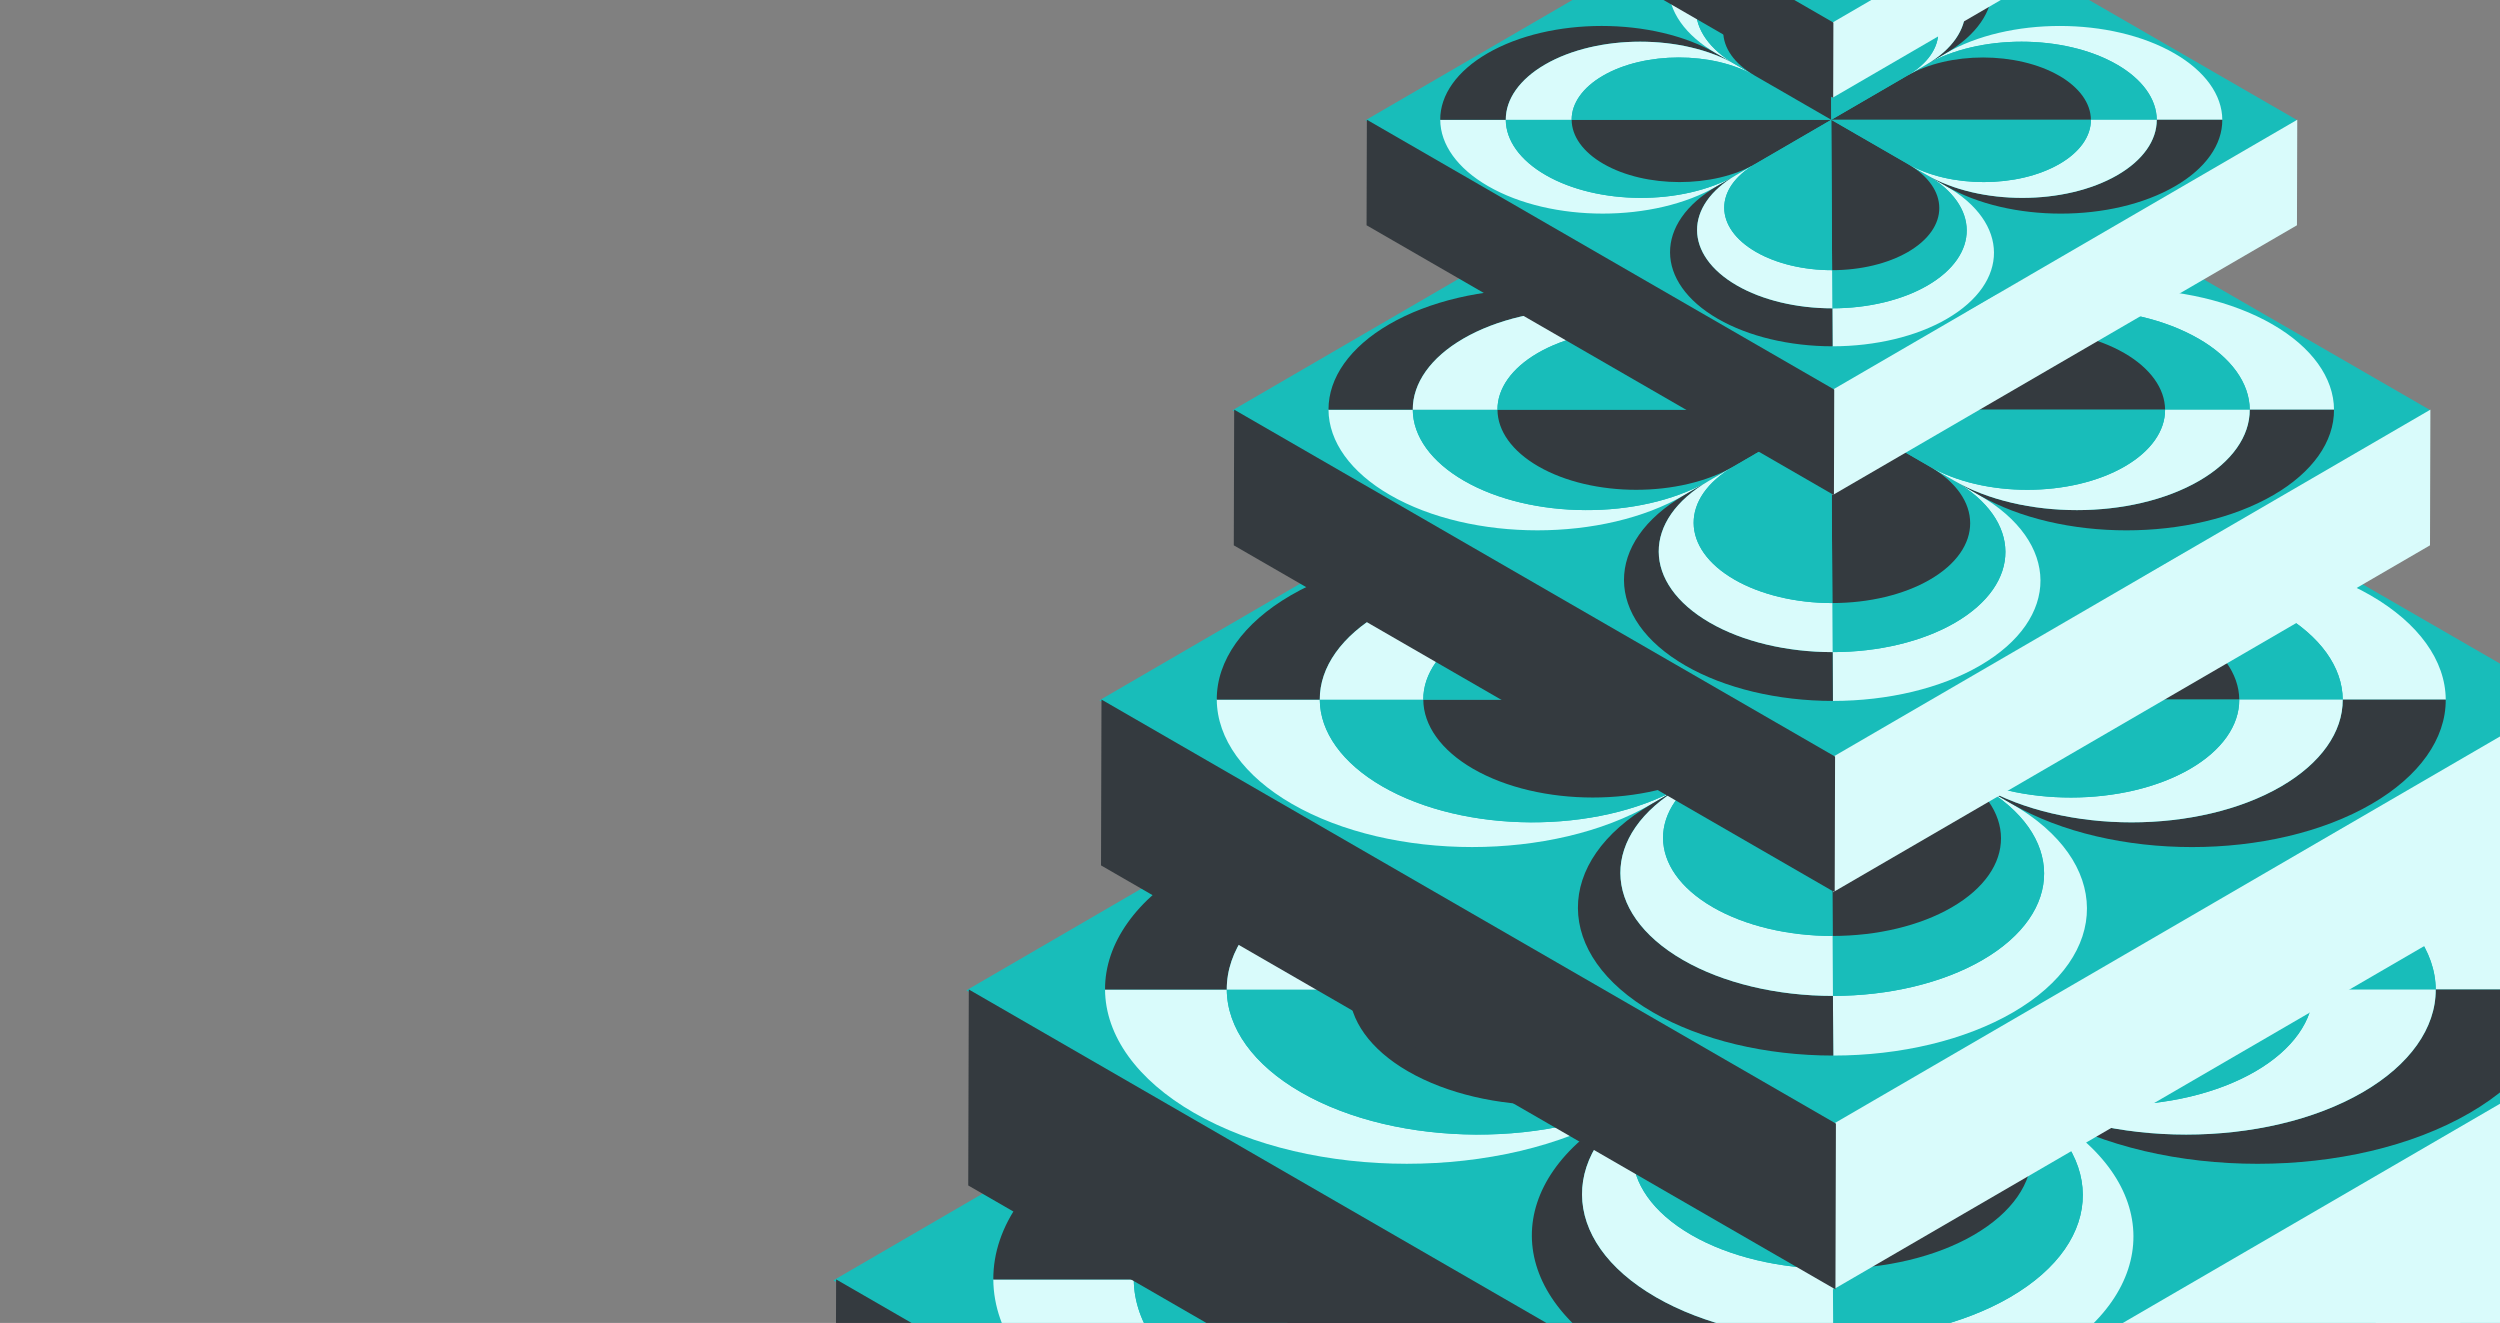 <svg xmlns="http://www.w3.org/2000/svg" xmlns:xlink="http://www.w3.org/1999/xlink" width="1920" height="1016" viewBox="0 0 1920 1016">
  <rect x="0" y="0" width="1920" height="1016" fill="#808080" stroke="none"/>
  <defs>
    <clipPath id="clip-path">
      <path id="Path_10297" data-name="Path 10297" d="M0,0H1920V1016H0Z" transform="translate(0 64)" fill="#fff" stroke="#707070" stroke-width="1"/>
    </clipPath>
    <clipPath id="clip-path-2">
      <path id="Path_10081" data-name="Path 10081" d="M2775.03,1509.275l751.5-436.724,756.411,436.72-751.5,436.72Z" transform="translate(-2775.03 -1072.551)" fill="none"/>
    </clipPath>
    <clipPath id="clip-path-3">
      <path id="Path_10222" data-name="Path 10222" d="M3482.8,2.248,3633.1-85.1,3784.379,2.247l-150.3,87.344Z" transform="translate(-3482.798 85.097)" fill="none"/>
    </clipPath>
  </defs>
  <g id="Mask_Group_1" data-name="Mask Group 1" transform="translate(0 -64)" clip-path="url(#clip-path)">
    <g id="Group_10902" data-name="Group 10902" transform="translate(-2120.429 -291.341)">
      <g id="Group_10837" data-name="Group 10837" transform="translate(2760.429 894.606)">
        <g id="Group_10832" data-name="Group 10832">
          <g id="Group_10831" data-name="Group 10831">
            <g id="Group_10828" data-name="Group 10828">
              <path id="Path_10082" data-name="Path 10082" d="M4293.719,1508.812l-764.146,444.071-769.144-444.067,764.146-444.075Z" transform="translate(-2760.429 -1064.741)" fill="#18bdba"/>
            </g>
            <g id="Group_10829" data-name="Group 10829" transform="translate(768.65 443.287)">
              <path id="Path_10083" data-name="Path 10083" d="M4426.99,1584.886l-.495,173.677L3662.35,2202.634l.49-173.677Z" transform="translate(-3662.35 -1584.886)" fill="#d9fbfb"/>
            </g>
            <g id="Group_10830" data-name="Group 10830" transform="translate(1.633 443.299)">
              <path id="Path_10084" data-name="Path 10084" d="M3531.986,2028.959l-.49,173.677-769.151-444.058.494-173.677Z" transform="translate(-2762.345 -1584.901)" fill="#343a3f"/>
            </g>
          </g>
        </g>
        <g id="Group_10836" data-name="Group 10836" transform="translate(12.443 6.656)">
          <g id="Group_10835" data-name="Group 10835">
            <g id="Group_10879" data-name="Group 10879">
              <g id="Group_10878" data-name="Group 10878" clip-path="url(#clip-path-2)">
                <g id="Group_10834" data-name="Group 10834" transform="translate(110.424 63.965)">
                  <g id="Group_10833" data-name="Group 10833">
                    <path id="Path_10085" data-name="Path 10085" d="M3548.1,1584.989H2904.6c.23,40.932,28.55,80.2,78.683,109.155,104.42,60.317,273.2,60.312,376.966,0l28.767-16.717c-86.592,48.577-225.05,48.087-311.032-1.581-41.734-24.1-65.32-56.785-65.511-90.871H3548.1" transform="translate(-2904.599 -1212.233)" fill="#d9fbfb"/>
                    <path id="Path_10086" data-name="Path 10086" d="M3441.875,1657.628c-68.95,39.91-180.814,39.833-250.046-.136l-.251-.145c-33.164-19.214-51.863-45.224-51.986-72.351H3031.175c.192,34.089,23.776,66.773,65.511,90.87,85.982,49.668,224.441,50.171,311.032,1.581.925-.52,1.837-1.04,2.749-1.568l3.323-1.93,5.966-3.473,1.244-.724,2.557-1.492,1.278-.754,4.057-2.356,4.189-2.433,4.325-2.514,4.432-2.557" transform="translate(-2923.302 -1212.236)" fill="#18bdba"/>
                    <path id="Path_10087" data-name="Path 10087" d="M3585.659,1584.991H3158.39c.124,27.127,18.822,53.137,51.985,72.351l.251.145c69.231,39.97,181.1,40.055,250.046.136l1.974-1.146,1.811-1.052.946-.55h.026l.92-.533,1.973-1.151,1.279-.737.732-.426,1.027-.6,1.051-.614,1.083-.631,2.16-1.257,1.083-.626,1.108-.643,1.568-.912,1.867-1.082,3.511-2.041,4.432-2.578,1.6-.929,36.165-21.016,1.781-1.035,1.76-1.023,1.73-1.006,10.082-5.855,1.594-.929L3585.667,1585" transform="translate(-2942.1 -1212.235)" fill="#343a3f"/>
                    <path id="Path_10088" data-name="Path 10088" d="M3548.158,1558.217H3012.472c-.192-34.089,23.01-66.791,64.489-90.9,86.361-50.188,226.857-50.171,313.781,0l-31.694-18.3c-104.446-60.3-273.228-60.3-376.991,0-49.813,28.951-77.66,68.234-77.456,109.183h643.558" transform="translate(-2904.599 -1185.461)" fill="#343a3f"/>
                    <path id="Path_10089" data-name="Path 10089" d="M3566.861,1562.709H3139.567c-.154-27.11,18.275-53.137,51.224-72.346,68.762-40.119,180.81-40.213,250.268-.268l-31.614-18.255c-86.928-50.184-227.419-50.2-313.781,0-41.486,24.11-64.68,56.814-64.489,90.9h535.686" transform="translate(-2923.302 -1189.953)" fill="#d9fbfb"/>
                    <path id="Path_10090" data-name="Path 10090" d="M3585.654,1567.216l-125.8-72.628c-69.458-39.944-181.527-39.851-250.268.268-32.948,19.209-51.377,45.237-51.224,72.346h427.294" transform="translate(-2942.095 -1194.461)" fill="#18bdba"/>
                    <path id="Path_10091" data-name="Path 10091" d="M3849.149,1709.933l-31.7-18.3c86.928,50.184,87.354,131.564,1,181.752-41.461,24.1-97.845,37.634-156.692,37.634l.354,62.486c70.693,0,138.4-16.256,188.242-45.224,103.739-60.287,103.189-158.052-1.2-218.351" transform="translate(-3016.479 -1227.994)" fill="#d9fbfb"/>
                    <path id="Path_10092" data-name="Path 10092" d="M3817.39,1688.469l-3.345-1.935-6.012-3.469-1.279-.741-2.582-1.492-1.308-.754-4.082-2.356-4.214-2.433-4.326-2.5-4.49-2.591c69.214,40.115,69.363,105.021.328,144.978-33.058,19.15-77.9,29.892-124.708,29.892h-.021l.349,62.772c58.843,0,115.227-13.538,156.688-37.635,86.361-50.188,85.927-131.568-1-181.752" transform="translate(-3016.419 -1224.826)" fill="#18bdba"/>
                    <path id="Path_10093" data-name="Path 10093" d="M3785.513,1657.6l-1.986-1.146-1.823-1.053-.95-.55-.955-.549-1.956-1.134-1.308-.754-.733-.426-1.036-.6-1.061-.614-1.061-.614-2.177-1.257-1.112-.643-1.116-.643-1.551-.895-1.9-1.1-3.537-2.041-4.461-2.578-1.606-.925-36.4-21.016-1.768-1.023-1.768-1.023-1.768-1.018-10.125-5.846-1.632-.942-41.977-24.238,1.394,247.49c46.8,0,91.649-10.742,124.708-29.892,69.031-39.957,68.886-104.864-.328-144.978" transform="translate(-3016.181 -1212.233)" fill="#343a3f"/>
                    <path id="Path_10094" data-name="Path 10094" d="M3613.734,1584.991,3425.85,1694.179c-103.739,60.283-103.215,158.035,1.205,218.351,50.167,28.976,118.077,45.22,188.75,45.22l-.35-62.486-.349-62.771h0l.346,62.771c-58.843,0-115.381-13.538-157.089-37.648-86.929-50.188-87.409-131.568-1.022-181.74l156.385-90.887" transform="translate(-2970.175 -1212.235)" fill="#343a3f"/>
                    <path id="Path_10095" data-name="Path 10095" d="M3621.445,1584.99l-156.385,90.887c-86.387,50.171-85.9,131.551,1.023,181.74,41.708,24.11,98.246,37.648,157.089,37.648l-.345-62.771h0c-46.831,0-91.8-10.76-125.1-29.922l-.251-.145c-69.206-39.957-69.675-104.77-1-144.8l124.985-72.636" transform="translate(-2977.886 -1212.235)" fill="#d9fbfb"/>
                    <path id="Path_10096" data-name="Path 10096" d="M3629.191,1584.991l-124.986,72.635c-68.677,40.034-68.208,104.826,1,144.8l.251.145c33.3,19.175,78.27,29.905,125.1,29.922h.021l-1.393-247.49" transform="translate(-2985.632 -1212.235)" fill="#18bdba"/>
                    <path id="Path_10097" data-name="Path 10097" d="M4251.7,1449.053c-104.446-60.3-273.2-60.317-376.966,0h-.025l-31.465,18.285c86.361-50.189,226.831-50.189,313.755,0,41.759,24.109,65.294,56.8,65.486,90.883h107.872c-.2-40.95-28.516-80.221-78.657-109.167" transform="translate(-3043.296 -1185.465)" fill="#d9fbfb"/>
                    <path id="Path_10098" data-name="Path 10098" d="M4151.555,1471.825c-86.928-50.188-227.394-50.188-313.755,0h-.026l-31.379,18.234c68.937-39.906,180.84-39.817,250.067.149l.2.119c33.135,19.226,51.829,45.237,52.011,72.363h108.363c-.192-34.089-23.727-66.773-65.486-90.882" transform="translate(-3037.851 -1189.952)" fill="#18bdba"/>
                    <path id="Path_10099" data-name="Path 10099" d="M4034.792,1494.735c-69.227-39.966-181.13-40.055-250.068-.149h-.029L3659.74,1567.2h427.269c-.183-27.127-18.877-53.137-52.012-72.363l-.2-.119" transform="translate(-3016.181 -1194.462)" fill="#343a3f"/>
                    <path id="Path_10100" data-name="Path 10100" d="M4303.239,1584.99H4195.345c.193,34.089-22.971,66.773-64.463,90.882-86.357,50.188-226.857,50.17-313.781,0L3659.714,1585,3848.8,1694.169c104.446,60.3,273.2,60.317,376.966,0,49.855-28.975,77.716-68.234,77.456-109.183" transform="translate(-3016.177 -1212.235)" fill="#343a3f"/>
                    <path id="Path_10101" data-name="Path 10101" d="M4195.345,1584.989H4086.983c.149,27.144-18.251,53.154-51.2,72.363-68.788,40.1-180.84,40.23-250.3.256l-125.773-72.619,157.387,90.87c86.929,50.184,227.424,50.2,313.781,0,41.492-24.11,64.655-56.8,64.463-90.883" transform="translate(-3016.177 -1212.233)" fill="#d9fbfb"/>
                    <path id="Path_10102" data-name="Path 10102" d="M4087.009,1584.991H3659.74l125.773,72.619c69.457,39.974,181.526,39.846,250.3-.256,32.947-19.209,51.347-45.22,51.2-72.364" transform="translate(-3016.181 -1212.235)" fill="#18bdba"/>
                    <path id="Path_10103" data-name="Path 10103" d="M3611.181,1147.606c-70.667,0-138.374,16.274-188.212,45.207-103.768,60.3-103.219,158.09,1.228,218.369l31.695,18.3,3.319,1.917,6.012,3.473,1.279.737,2.587,1.491,1.3.754,4.082,2.356,4.219,2.433,4.325,2.5,4.487,2.6,1.985,1.146,1.824,1.052.95.55.955.55,1.986,1.146,1.278.737.737.426,1.031.6,1.061.609,1.061.614,2.177,1.278,1.116.643,1.112.644,1.551.895,1.9,1.1,3.537,2.045,4.461,2.557,1.606.929,36.4,21.016,1.794,1.036,1.769,1.023,1.743,1.006,10.146,5.859,1.606.925,42.007,24.25-42.007-24.25-1.606-.925-10.146-5.859-1.743-1.006-1.769-1.023-1.794-1.036-36.4-21.016-1.606-.929-4.461-2.557-3.537-2.045-1.9-1.1-1.551-.895-1.112-.644-1.116-.643-2.177-1.278-1.061-.614-1.061-.609-1.031-.6-.737-.426-1.278-.737-1.986-1.146-.955-.55-.95-.55-1.824-1.052-1.985-1.146-4.487-2.6-4.325-2.5-4.219-2.433-4.082-2.356-1.3-.754-2.587-1.491-1.279-.737-6.012-3.473-3.319-1.917c-86.95-50.2-87.41-131.564-1.048-181.752,41.491-24.11,97.845-37.635,156.692-37.635l.358,62.784-.358-62.784-.354-62.486" transform="translate(-2969.748 -1147.606)" fill="#d9fbfb"/>
                    <path id="Path_10104" data-name="Path 10104" d="M3619.314,1220.926c-58.848,0-115.2,13.525-156.692,37.635-86.361,50.188-85.9,131.551,1.048,181.752l3.319,1.917L3473,1445.7l1.279.737,2.587,1.491,1.3.754,4.082,2.356,4.219,2.433,4.325,2.5,4.487,2.6,1.985,1.146,1.824,1.052.95.55.955.55,1.986,1.146,1.278.737.737.426,1.031.6,1.061.609,1.061.614,2.177,1.278,1.116.643,1.112.644,1.551.895,1.9,1.1,3.537,2.045,4.461,2.557,1.606.929,36.4,21.016,1.794,1.036,1.769,1.023,1.743,1.006,10.146,5.859,1.606.925,42.007,24.25-42.007-24.25-1.606-.925-10.146-5.859-1.743-1.006-1.769-1.023-1.794-1.036-36.4-21.016-1.606-.929-4.461-2.557-3.537-2.045-1.9-1.1-1.551-.895-1.112-.644-1.116-.643-2.177-1.278-1.061-.614-1.061-.609-1.031-.6-.737-.426-1.278-.737-1.986-1.146-.955-.55-.95-.55-1.824-1.052-1.985-1.146c-69.215-40.119-69.359-105.021-.354-144.965,33.049-19.145,77.92-29.9,124.742-29.892l-.358-62.784" transform="translate(-2977.528 -1158.44)" fill="#18bdba"/>
                    <path id="Path_10105" data-name="Path 10105" d="M3627.5,1294.6c-46.823,0-91.692,10.747-124.743,29.892-69.006,39.944-68.861,104.846.354,144.965l1.986,1.146,1.824,1.052.95.55.955.55,1.986,1.146,1.278.737.737.426,1.031.6,1.061.609,1.061.614,2.177,1.278,1.116.643,1.112.644,1.551.895,1.9,1.1,3.537,2.045,4.46,2.557,1.606.929,36.4,21.016,1.794,1.036,1.769,1.023,1.743,1.006,10.146,5.859,1.606.925,42.008,24.25-1.416-247.485" transform="translate(-2985.351 -1169.326)" fill="#343a3f"/>
                    <path id="Path_10106" data-name="Path 10106" d="M3845.986,1192.826c-50.142-28.946-118.035-45.22-188.771-45.22l.358,62.486c58.839,0,115.376,13.538,157.11,37.635,86.949,50.2,87.38,131.581,1.022,181.769h.025l31.465-18.285c103.763-60.3,103.214-158.064-1.232-218.369" transform="translate(-3015.808 -1147.606)" fill="#343a3f"/>
                    <path id="Path_10107" data-name="Path 10107" d="M3814.774,1258.561c-41.734-24.1-98.272-37.635-157.114-37.635l.358,62.784,1.415,247.485-1.393-247.49c46.83,0,91.828,10.747,125.1,29.892l.2.115c69.227,39.97,69.742,104.791,1.048,144.88h.029l31.379-18.234c86.357-50.188,85.927-131.568-1.022-181.769" transform="translate(-3015.874 -1158.44)" fill="#d9fbfb"/>
                    <path id="Path_10108" data-name="Path 10108" d="M3783.405,1324.6l-.2-.115c-33.271-19.146-78.27-29.9-125.1-29.893l1.393,247.49,124.955-72.616c68.694-40.054,68.179-104.9-1.048-144.88" transform="translate(-3015.939 -1169.325)" fill="#18bdba"/>
                  </g>
                </g>
              </g>
            </g>
          </g>
        </g>
      </g>
      <g id="Group_10883" data-name="Group 10883" transform="translate(2862.619 731.062)">
        <g id="Group_10880" data-name="Group 10880">
          <path id="Path_10082-2" data-name="Path 10082" d="M4209.188,1257.7l-662.259,384.861-666.591-384.858L3542.6,872.841Z" transform="translate(-2880.337 -872.841)" fill="#18bdba"/>
          <path id="Path_10083-2" data-name="Path 10083" d="M4324.689,1323.633l-.428,150.52L3662,1859.015l.425-150.52Z" transform="translate(-2995.839 -939.451)" fill="#d9fbfb"/>
          <path id="Path_10084-2" data-name="Path 10084" d="M3549.021,1708.5l-.425,150.52L2882,1474.167l.428-150.52Z" transform="translate(-2880.583 -939.453)" fill="#343a3f"/>
        </g>
        <g id="Group_10882" data-name="Group 10882" transform="translate(10.784 5.769)">
          <path id="Path_10085-2" data-name="Path 10085" d="M2892.991,1258.1l651.3-378.494L4199.845,1258.1l-651.3,378.491Z" transform="translate(-2892.991 -879.609)" fill="none"/>
          <g id="Group_10881" data-name="Group 10881" transform="translate(95.7 55.436)">
            <path id="Path_10086-2" data-name="Path 10086" d="M3562.987,1323.722h-557.7c.2,35.475,24.743,69.51,68.191,94.6,90.5,52.274,236.775,52.271,326.7,0l24.933-14.488c-75.046,42.1-195.044,41.676-269.562-1.37-36.168-20.884-56.61-49.213-56.777-78.753h464.214" transform="translate(-3005.284 -1000.667)" fill="#d9fbfb"/>
            <path id="Path_10087-2" data-name="Path 10087" d="M3470.925,1386.676c-59.757,34.589-156.707,34.522-216.708-.118l-.217-.125c-28.743-16.652-44.948-39.194-45.055-62.7h-93.962c.167,29.545,20.607,57.87,56.777,78.754,74.518,43.046,194.515,43.481,269.562,1.37.8-.45,1.591-.9,2.382-1.358l2.88-1.673,5.171-3.01,1.078-.628,2.216-1.292,1.108-.654,3.515-2.043,3.631-2.108,3.749-2.179,3.84-2.216" transform="translate(-3021.493 -1000.67)" fill="#18bdba"/>
            <path id="Path_10088-2" data-name="Path 10088" d="M3595.536,1323.724h-370.3c.107,23.51,16.313,46.052,45.055,62.7l.217.125c60,34.641,156.954,34.714,216.708.119l1.71-.994,1.57-.912.82-.476h.022l.8-.462,1.71-1,1.108-.639.636-.369.89-.517.912-.532.938-.546,1.872-1.09.938-.543.96-.557,1.359-.79,1.617-.938,3.043-1.769,3.841-2.234,1.385-.805,31.343-18.214,1.544-.9,1.525-.886,1.5-.872,8.738-5.074,1.382-.8,36.169-21.02" transform="translate(-3037.785 -1000.669)" fill="#343a3f"/>
            <path id="Path_10089-2" data-name="Path 10089" d="M3563.035,1300.52H3098.773c-.166-29.544,19.942-57.885,55.891-78.78,74.847-43.5,196.609-43.481,271.944,0l-27.469-15.858c-90.52-52.26-236.8-52.26-326.725,0-43.171,25.091-67.306,59.137-67.128,94.626h557.75" transform="translate(-3005.284 -977.465)" fill="#343a3f"/>
            <path id="Path_10090-2" data-name="Path 10090" d="M3579.245,1304.413H3208.922c-.133-23.5,15.84-46.052,44.394-62.7,59.594-34.77,156.7-34.851,216.9-.233l-27.4-15.821c-75.338-43.493-197.1-43.508-271.943,0-35.955,20.9-56.057,49.239-55.89,78.779h464.261" transform="translate(-3021.493 -981.358)" fill="#d9fbfb"/>
            <path id="Path_10091-2" data-name="Path 10091" d="M3595.532,1308.319,3486.5,1245.375c-60.2-34.619-157.323-34.538-216.9.233-28.554,16.647-44.527,39.2-44.394,62.7h370.323" transform="translate(-3037.781 -985.264)" fill="#18bdba"/>
            <path id="Path_10092-2" data-name="Path 10092" d="M3823.894,1432.008l-27.472-15.857c75.338,43.492,75.707,114.021.864,157.518-35.934,20.884-84.8,32.617-135.8,32.617l.307,54.155c61.267,0,119.945-14.089,163.144-39.194,89.906-52.249,89.429-136.978-1.042-189.238" transform="translate(-3102.246 -1014.326)" fill="#d9fbfb"/>
            <path id="Path_10093-2" data-name="Path 10093" d="M3796.371,1413.4l-2.9-1.677-5.211-3.006-1.108-.643-2.238-1.293-1.134-.654-3.538-2.042-3.653-2.109-3.748-2.164-3.893-2.246c59.986,34.766,60.115,91.019.285,125.649-28.651,16.6-67.516,25.906-108.08,25.906h-.019l.3,54.4c51,0,99.862-11.733,135.8-32.617,74.846-43.5,74.469-114.026-.864-157.518" transform="translate(-3102.194 -1011.581)" fill="#18bdba"/>
            <path id="Path_10094-2" data-name="Path 10094" d="M3768.743,1386.651l-1.721-.994-1.58-.912-.824-.476-.827-.476-1.7-.983-1.134-.654-.635-.369-.9-.517-.92-.532-.92-.532-1.887-1.089-.964-.558-.967-.557-1.344-.776-1.651-.953-3.065-1.769-3.867-2.234-1.392-.8-31.545-18.214-1.533-.886-1.532-.886-1.533-.882-8.775-5.067-1.415-.816-36.379-21.006,1.208,214.491c40.564,0,79.429-9.311,108.08-25.907,59.827-34.63,59.7-90.882-.285-125.648" transform="translate(-3101.988 -1000.667)" fill="#343a3f"/>
            <path id="Path_10095-2" data-name="Path 10095" d="M3619.868,1323.724l-162.833,94.63c-89.907,52.245-89.453,136.964,1.045,189.238,43.479,25.112,102.334,39.19,163.583,39.19l-.3-54.155-.3-54.4h0l.3,54.4c-51,0-100-11.733-136.143-32.628-75.339-43.5-75.755-114.026-.886-157.507l135.534-78.769" transform="translate(-3062.116 -1000.669)" fill="#343a3f"/>
            <path id="Path_10096-2" data-name="Path 10096" d="M3626.551,1323.723l-135.534,78.769c-74.869,43.481-74.448,114.01.886,157.507,36.146,20.9,85.146,32.628,136.143,32.628l-.3-54.4h0c-40.587,0-79.559-9.325-108.421-25.933l-.217-.125c-59.979-34.63-60.385-90.8-.864-125.5l108.32-62.951" transform="translate(-3068.8 -1000.669)" fill="#d9fbfb"/>
            <path id="Path_10097-2" data-name="Path 10097" d="M3633.264,1323.724l-108.32,62.951c-59.521,34.7-59.115,90.848.864,125.5l.217.126c28.861,16.619,67.834,25.917,108.42,25.932h.019l-1.208-214.491" transform="translate(-3075.512 -1000.669)" fill="#18bdba"/>
            <path id="Path_10098-2" data-name="Path 10098" d="M4172.772,1205.911c-90.519-52.263-236.771-52.274-326.7,0h-.022l-27.269,15.847c74.846-43.5,196.587-43.5,271.921,0,36.192,20.9,56.588,49.224,56.754,78.765h93.489c-.174-35.49-24.714-69.525-68.169-94.612" transform="translate(-3125.488 -977.468)" fill="#d9fbfb"/>
            <path id="Path_10099-2" data-name="Path 10099" d="M4085.98,1225.647c-75.338-43.5-197.075-43.5-271.921,0h-.022l-27.2,15.8c59.746-34.585,156.728-34.508,216.726.13l.177.1c28.717,16.663,44.918,39.205,45.077,62.715h93.914c-.167-29.545-20.562-57.87-56.754-78.766" transform="translate(-3120.769 -981.357)" fill="#18bdba"/>
            <path id="Path_10100-2" data-name="Path 10100" d="M3984.785,1245.5c-60-34.637-156.979-34.714-216.726-.13h-.025l-108.294,62.933h370.3c-.158-23.51-16.36-46.052-45.077-62.715l-.177-.1" transform="translate(-3101.988 -985.266)" fill="#343a3f"/>
            <path id="Path_10101-2" data-name="Path 10101" d="M4217.439,1323.723h-93.508c.166,29.545-19.909,57.869-55.868,78.765-74.843,43.5-196.609,43.482-271.943,0l-136.4-78.754,163.871,94.612c90.52,52.263,236.774,52.274,326.7,0,43.208-25.113,67.353-59.137,67.128-94.626" transform="translate(-3101.985 -1000.669)" fill="#343a3f"/>
            <path id="Path_10102-2" data-name="Path 10102" d="M4123.931,1323.722h-93.914c.129,23.524-15.818,46.067-44.372,62.715-59.616,34.755-156.728,34.866-216.925.222l-109-62.937,136.4,78.753c75.338,43.493,197.1,43.508,271.943,0,35.959-20.9,56.034-49.224,55.868-78.764" transform="translate(-3101.985 -1000.667)" fill="#d9fbfb"/>
            <path id="Path_10103-2" data-name="Path 10103" d="M4030.039,1323.724h-370.3l109,62.937c60.2,34.644,157.323,34.533,216.925-.222,28.555-16.648,44.5-39.191,44.372-62.715" transform="translate(-3101.988 -1000.669)" fill="#18bdba"/>
            <path id="Path_10104-2" data-name="Path 10104" d="M3617.654,944.657c-61.245,0-119.923,14.1-163.116,39.179-89.933,52.264-89.457,137.011,1.063,189.253l27.469,15.859,2.877,1.662,5.21,3.009,1.108.639,2.242,1.293,1.13.654,3.537,2.042,3.656,2.109,3.749,2.164,3.888,2.249,1.722.994,1.58.912.824.476.827.476,1.721.994,1.109.638.638.37.894.517.919.528.919.532,1.887,1.108.967.558.964.557,1.344.776,1.652.953,3.065,1.773,3.866,2.216,1.393.805,31.549,18.214,1.554.9,1.533.886,1.511.871,8.792,5.078,1.393.8,36.406,21.017-36.406-21.017-1.393-.8-8.792-5.078-1.511-.871-1.533-.886-1.554-.9-31.549-18.214-1.393-.805-3.866-2.216-3.065-1.773-1.652-.953-1.344-.776-.964-.557-.967-.558-1.887-1.108-.919-.532-.919-.528-.894-.517-.638-.37-1.109-.638-1.721-.994-.827-.476-.824-.476-1.58-.912-1.722-.994-3.888-2.249-3.749-2.164-3.656-2.109-3.537-2.042-1.13-.654-2.242-1.293-1.108-.639-5.21-3.009-2.877-1.662c-75.356-43.508-75.755-114.022-.908-157.519,35.959-20.9,84.8-32.617,135.8-32.617l.31,54.414-.31-54.414-.307-54.155" transform="translate(-3061.746 -944.657)" fill="#d9fbfb"/>
            <path id="Path_10105-2" data-name="Path 10105" d="M3624.7,1008.2c-51,0-99.841,11.722-135.8,32.617-74.847,43.5-74.448,114.011.908,157.519l2.877,1.662,5.21,3.009,1.108.639,2.242,1.293,1.13.654,3.537,2.042,3.656,2.109,3.749,2.164,3.888,2.249,1.722.994,1.58.912.824.476.827.476,1.721.994,1.109.638.638.37.894.516.919.528.919.532,1.887,1.108.967.557.964.558,1.344.776,1.652.953,3.065,1.773,3.866,2.216,1.393.8,31.549,18.214,1.554.9,1.533.885,1.511.872,8.792,5.078,1.393.8,36.406,21.017-36.406-21.017-1.393-.8-8.792-5.078-1.511-.872-1.533-.885-1.554-.9-31.549-18.214-1.393-.8-3.866-2.216-3.065-1.773-1.652-.953-1.344-.776-.964-.558-.967-.557-1.887-1.108-.919-.532-.919-.528-.894-.516-.638-.37-1.109-.638-1.721-.994-.827-.476-.824-.476-1.58-.912-1.722-.994c-59.985-34.77-60.111-91.018-.306-125.637,28.643-16.593,67.531-25.917,108.11-25.906l-.31-54.414" transform="translate(-3068.489 -954.047)" fill="#18bdba"/>
            <path id="Path_10106-2" data-name="Path 10106" d="M3631.794,1072.048c-40.579,0-79.466,9.314-108.11,25.907-59.8,34.618-59.68,90.867.306,125.637l1.721.993,1.58.913.824.476.827.476,1.721.994,1.108.638.639.37.893.516.92.528.92.532,1.887,1.108.967.557.964.558,1.344.776,1.652.953,3.065,1.773,3.867,2.216,1.392.8,31.55,18.214,1.555.9,1.533.886,1.51.872,8.793,5.078,1.393.8,36.406,21.017-1.226-214.488" transform="translate(-3075.269 -963.481)" fill="#343a3f"/>
            <path id="Path_10107-2" data-name="Path 10107" d="M3821.152,983.847c-43.456-25.086-102.3-39.19-163.6-39.19l.31,54.155c50.993,0,99.993,11.733,136.162,32.617,75.356,43.508,75.729,114.037.886,157.533h.022l27.27-15.846c89.928-52.26,89.452-136.989-1.067-189.253" transform="translate(-3101.665 -944.657)" fill="#343a3f"/>
            <path id="Path_10108-2" data-name="Path 10108" d="M3794.1,1040.818c-36.169-20.884-85.168-32.617-136.165-32.617l.31,54.413,1.227,214.488-1.208-214.491c40.586,0,79.584,9.314,108.42,25.907l.173.1c60,34.64,60.444,90.819.909,125.563h.025l27.2-15.8c74.842-43.5,74.47-114.026-.887-157.533" transform="translate(-3101.722 -954.047)" fill="#d9fbfb"/>
            <path id="Path_10109" data-name="Path 10109" d="M3766.916,1098.05l-.173-.1c-28.835-16.592-67.834-25.917-108.42-25.906l1.208,214.491,108.294-62.932c59.535-34.715,59.089-90.911-.909-125.563" transform="translate(-3101.779 -963.48)" fill="#18bdba"/>
          </g>
        </g>
      </g>
      <g id="Group_10887" data-name="Group 10887" transform="translate(2964.81 567.518)">
        <g id="Group_10884" data-name="Group 10884">
          <path id="Path_10110" data-name="Path 10110" d="M4124.658,1006.593l-560.374,325.652L3000.246,1006.6l560.373-325.655Z" transform="translate(-3000.246 -680.941)" fill="#18bdba"/>
          <path id="Path_10111" data-name="Path 10111" d="M4222.39,1062.38l-.363,127.364L3661.654,1515.4l.359-127.363Z" transform="translate(-3097.977 -737.304)" fill="#d9fbfb"/>
          <path id="Path_10112" data-name="Path 10112" d="M3566.054,1388.034l-.359,127.363L3001.65,1189.755l.362-127.363Z" transform="translate(-3000.453 -737.305)" fill="#343a3f"/>
        </g>
        <g id="Group_10886" data-name="Group 10886" transform="translate(9.125 4.881)">
          <path id="Path_10113" data-name="Path 10113" d="M3010.952,1006.933l551.1-320.265,554.7,320.261-551.1,320.262Z" transform="translate(-3010.952 -686.668)" fill="none"/>
          <g id="Group_10885" data-name="Group 10885" transform="translate(80.977 46.907)">
            <path id="Path_10114" data-name="Path 10114" d="M3577.872,1062.455h-471.9c.168,30.017,20.936,58.816,57.7,80.047,76.575,44.232,200.348,44.229,276.442,0l21.1-12.26c-63.5,35.624-165.037,35.265-228.091-1.159-30.6-17.671-47.9-41.642-48.042-66.638h392.8" transform="translate(-3105.97 -789.101)" fill="#d9fbfb"/>
            <path id="Path_10115" data-name="Path 10115" d="M3499.973,1115.724c-50.564,29.268-132.6,29.211-183.368-.1l-.184-.106c-24.32-14.09-38.033-33.164-38.123-53.057h-79.506c.141,25,17.437,48.967,48.042,66.638,63.053,36.423,164.591,36.792,228.091,1.159.677-.381,1.347-.762,2.016-1.15l2.437-1.415,4.375-2.547.913-.531,1.875-1.093.938-.553,2.975-1.728,3.071-1.785,3.172-1.843,3.25-1.875" transform="translate(-3119.686 -789.104)" fill="#18bdba"/>
            <path id="Path_10116" data-name="Path 10116" d="M3605.414,1062.457H3292.083c.091,19.893,13.8,38.968,38.123,53.058l.184.106c50.77,29.312,132.808,29.374,183.368.1l1.446-.841,1.329-.771.694-.4h.019l.675-.391,1.446-.844.938-.54.537-.313.753-.437.771-.45.794-.463,1.584-.921.794-.459.812-.472,1.151-.669,1.369-.793,2.574-1.5,3.25-1.891,1.172-.681,26.521-15.412,1.306-.759,1.291-.75,1.269-.737,7.393-4.294,1.169-.682,30.6-17.786" transform="translate(-3133.471 -789.103)" fill="#343a3f"/>
            <path id="Path_10117" data-name="Path 10117" d="M3577.913,1042.823H3185.076c-.141-25,16.874-48.979,47.291-66.659,63.332-36.8,166.363-36.792,230.106,0l-23.243-13.418c-76.594-44.22-200.367-44.22-276.459,0-36.53,21.231-56.951,50.039-56.8,80.068h471.942" transform="translate(-3105.97 -769.469)" fill="#343a3f"/>
            <path id="Path_10118" data-name="Path 10118" d="M3591.629,1046.117H3278.279c-.113-19.88,13.4-38.967,37.564-53.053,50.426-29.421,132.594-29.49,183.53-.2L3476.19,979.48c-63.747-36.8-166.774-36.814-230.105,0-30.424,17.681-47.432,41.663-47.292,66.659h392.837" transform="translate(-3119.686 -772.763)" fill="#d9fbfb"/>
            <path id="Path_10119" data-name="Path 10119" d="M3605.41,1049.422l-92.255-53.26c-50.936-29.293-133.119-29.224-183.53.2-24.162,14.087-37.677,33.173-37.564,53.053H3605.41" transform="translate(-3133.467 -776.068)" fill="#18bdba"/>
            <path id="Path_10120" data-name="Path 10120" d="M3798.639,1154.082l-23.246-13.418c63.747,36.8,64.06,96.48.731,133.285-30.4,17.671-71.753,27.6-114.907,27.6l.259,45.823c51.842,0,101.493-11.921,138.044-33.164,76.075-44.211,75.672-115.905-.881-160.125" transform="translate(-3188.015 -800.659)" fill="#d9fbfb"/>
            <path id="Path_10121" data-name="Path 10121" d="M3775.35,1138.341l-2.453-1.419-4.41-2.544-.937-.544-1.894-1.094-.96-.553-2.993-1.728-3.091-1.784-3.171-1.831-3.294-1.9c50.758,29.418,50.866,77.015.24,106.318-24.243,14.043-57.128,21.92-91.452,21.92h-.016l.257,46.033c43.151,0,84.5-9.928,114.9-27.6,63.332-36.8,63.014-96.484-.731-133.285" transform="translate(-3187.971 -798.336)" fill="#18bdba"/>
            <path id="Path_10122" data-name="Path 10122" d="M3751.973,1115.7l-1.456-.84-1.338-.772-.7-.4-.7-.4-1.434-.831-.959-.553-.538-.313-.759-.437-.778-.45-.778-.45-1.6-.922-.815-.472-.818-.471-1.138-.656-1.4-.806-2.594-1.5-3.271-1.891-1.179-.678-26.692-15.412-1.3-.75-1.3-.75-1.3-.747-7.425-4.287-1.2-.69-30.783-17.774,1.022,181.492c34.324,0,67.21-7.878,91.452-21.921,50.623-29.3,50.517-76.9-.24-106.317" transform="translate(-3187.797 -789.101)" fill="#343a3f"/>
            <path id="Path_10123" data-name="Path 10123" d="M3626,1062.457l-137.782,80.072c-76.075,44.207-75.691,115.892.884,160.124,36.789,21.25,86.591,33.161,138.417,33.161l-.257-45.823-.257-46.033h0l.253,46.033c-43.151,0-84.612-9.928-115.2-27.608-63.747-36.8-64.1-96.483-.75-133.275L3626,1062.457" transform="translate(-3154.059 -789.103)" fill="#343a3f"/>
            <path id="Path_10124" data-name="Path 10124" d="M3631.657,1062.457l-114.683,66.651c-63.35,36.792-62.994,96.471.75,133.275,30.586,17.68,72.047,27.608,115.2,27.608l-.253-46.032h0c-34.343,0-67.319-7.891-91.74-21.943l-.185-.106c-50.751-29.3-51.094-76.832-.731-106.19l91.656-53.267" transform="translate(-3159.714 -789.102)" fill="#d9fbfb"/>
            <path id="Path_10125" data-name="Path 10125" d="M3637.337,1062.457l-91.655,53.266c-50.364,29.359-50.021,76.872.731,106.19l.184.107c24.421,14.062,57.4,21.93,91.74,21.942h.015l-1.021-181.492" transform="translate(-3165.394 -789.103)" fill="#18bdba"/>
            <path id="Path_10126" data-name="Path 10126" d="M4093.845,962.77c-76.594-44.223-200.345-44.233-276.442,0h-.019l-23.074,13.409c63.332-36.8,166.343-36.8,230.088,0,30.624,17.68,47.882,41.651,48.023,66.647h79.105c-.146-30.029-20.912-58.828-57.681-80.056" transform="translate(-3207.681 -769.471)" fill="#d9fbfb"/>
            <path id="Path_10127" data-name="Path 10127" d="M4020.4,979.469c-63.748-36.8-166.756-36.8-230.088,0h-.019l-23.011,13.371c50.554-29.264,132.616-29.2,183.383.11l.15.088c24.3,14.1,38.008,33.173,38.143,53.066h79.465c-.141-25-17.4-48.967-48.023-66.647" transform="translate(-3203.688 -772.762)" fill="#18bdba"/>
            <path id="Path_10128" data-name="Path 10128" d="M3934.778,996.269c-50.767-29.308-132.829-29.373-183.384-.109h-.021l-91.633,53.251h313.33c-.134-19.893-13.843-38.967-38.142-53.066l-.15-.088" transform="translate(-3187.797 -776.069)" fill="#343a3f"/>
            <path id="Path_10129" data-name="Path 10129" d="M4131.639,1062.457h-79.122c.141,25-16.846,48.967-47.273,66.648-63.329,36.8-166.362,36.792-230.106,0l-115.417-66.638,138.66,80.057c76.594,44.223,200.348,44.232,276.442,0,36.56-21.25,56.991-50.039,56.8-80.069" transform="translate(-3187.794 -789.102)" fill="#343a3f"/>
            <path id="Path_10130" data-name="Path 10130" d="M4052.517,1062.455h-79.465c.109,19.906-13.384,38.979-37.545,53.067-50.445,29.408-132.616,29.5-183.552.188l-92.233-53.255,115.417,66.638c63.748,36.8,166.778,36.814,230.106,0,30.427-17.681,47.413-41.651,47.273-66.647" transform="translate(-3187.794 -789.101)" fill="#d9fbfb"/>
            <path id="Path_10131" data-name="Path 10131" d="M3973.07,1062.457H3659.74l92.233,53.255c50.936,29.314,133.119,29.221,183.552-.187,24.161-14.088,37.655-33.161,37.545-53.067" transform="translate(-3187.797 -789.103)" fill="#18bdba"/>
            <path id="Path_10132" data-name="Path 10132" d="M3624.129,741.708c-51.823,0-101.474,11.934-138.022,33.152-76.1,44.223-75.694,115.932.9,160.137l23.243,13.418,2.434,1.406,4.409,2.546.938.541,1.9,1.093.956.553,2.994,1.728,3.094,1.784,3.171,1.831,3.291,1.9,1.457.84,1.337.772.7.4.7.4,1.457.84.938.541.54.313.756.437.778.447.778.45,1.6.937.818.472.816.472,1.138.656,1.4.806,2.594,1.5,3.271,1.875,1.179.681,26.7,15.412,1.316.759,1.3.75,1.278.737,7.44,4.3,1.179.678,30.8,17.784-30.8-17.784-1.179-.678-7.44-4.3-1.278-.737-1.3-.75-1.316-.759-26.7-15.412-1.179-.681-3.271-1.875-2.594-1.5-1.4-.806-1.138-.656-.816-.472-.818-.472-1.6-.937-.778-.45-.778-.447-.756-.437-.54-.313-.937-.541-1.457-.84-.7-.4-.7-.4-1.337-.772-1.457-.84-3.291-1.9-3.171-1.831-3.094-1.784-2.994-1.728-.956-.553-1.9-1.093-.937-.541-4.409-2.546-2.434-1.406c-63.763-36.814-64.1-96.481-.769-133.285,30.427-17.681,71.753-27.6,114.907-27.6l.262,46.041-.262-46.041-.259-45.823" transform="translate(-3153.746 -741.708)" fill="#d9fbfb"/>
            <path id="Path_10133" data-name="Path 10133" d="M3630.094,795.476c-43.155,0-84.481,9.918-114.907,27.6-63.331,36.8-62.995,96.471.769,133.286l2.434,1.406,4.409,2.546.938.54,1.9,1.094.956.553,2.994,1.728,3.094,1.784,3.171,1.831,3.291,1.9,1.457.84,1.337.772.7.4.7.4,1.457.84.938.541.54.312.756.438.778.447.778.45,1.6.937.818.472.816.471,1.138.656,1.4.806,2.594,1.5,3.271,1.875,1.179.682,26.7,15.412,1.316.759,1.3.75,1.278.737,7.44,4.3,1.179.678,30.8,17.784-30.8-17.784-1.179-.678-7.44-4.3-1.278-.737-1.3-.75-1.316-.759-26.7-15.412-1.179-.682-3.271-1.875-2.594-1.5-1.4-.806-1.138-.656-.816-.471-.818-.472-1.6-.937-.778-.45-.778-.447-.756-.438-.54-.312-.937-.541-1.457-.84-.7-.4-.7-.4-1.337-.772-1.457-.84c-50.757-29.421-50.863-77.016-.259-106.308,24.237-14.04,57.141-21.931,91.477-21.921l-.262-46.041" transform="translate(-3159.451 -749.653)" fill="#18bdba"/>
            <path id="Path_10134" data-name="Path 10134" d="M3636.093,849.5c-34.335,0-67.24,7.881-91.477,21.921-50.6,29.292-50.5,76.887.259,106.308l1.457.84,1.337.772.7.4.7.4,1.456.84.938.541.541.312.756.438.778.447.778.45,1.6.937.819.472.816.471,1.137.656,1.4.806,2.595,1.5,3.271,1.875,1.179.682,26.7,15.412,1.316.759,1.3.75,1.278.737,7.441,4.3,1.178.678,30.805,17.784L3636.093,849.5" transform="translate(-3165.188 -757.636)" fill="#343a3f"/>
            <path id="Path_10135" data-name="Path 10135" d="M3796.32,774.869c-36.771-21.228-86.559-33.161-138.432-33.161l.263,45.823c43.148,0,84.609,9.928,115.214,27.6,63.763,36.814,64.079,96.493.75,133.3h.019l23.074-13.408c76.093-44.22,75.69-115.914-.9-160.137" transform="translate(-3187.523 -741.708)" fill="#343a3f"/>
            <path id="Path_10136" data-name="Path 10136" d="M3773.431,823.075c-30.6-17.671-72.066-27.6-115.217-27.6l.262,46.042,1.038,181.489-1.022-181.492c34.342,0,67.34,7.881,91.74,21.92l.146.084c50.767,29.312,51.145,76.847.769,106.246h.021l23.012-13.372c63.329-36.8,63.012-96.483-.75-133.3" transform="translate(-3187.571 -749.653)" fill="#d9fbfb"/>
            <path id="Path_10137" data-name="Path 10137" d="M3750.427,871.5l-.146-.084c-24.4-14.04-57.4-21.931-91.74-21.921l1.022,181.492,91.633-53.25c50.376-29.374,50-76.925-.769-106.246" transform="translate(-3187.62 -757.635)" fill="#18bdba"/>
          </g>
        </g>
      </g>
      <g id="Group_10891" data-name="Group 10891" transform="translate(3067 403.974)">
        <g id="Group_10888" data-name="Group 10888">
          <path id="Path_10138" data-name="Path 10138" d="M4040.127,755.483,3581.64,1021.926l-461.486-266.44,458.487-266.445Z" transform="translate(-3120.154 -489.041)" fill="#18bdba"/>
          <path id="Path_10139" data-name="Path 10139" d="M4120.089,801.128l-.3,104.206-458.487,266.442.294-104.206Z" transform="translate(-3200.116 -535.156)" fill="#d9fbfb"/>
          <path id="Path_10140" data-name="Path 10140" d="M3583.088,1067.572l-.294,104.206L3121.3,905.343l.3-104.206Z" transform="translate(-3120.323 -535.157)" fill="#343a3f"/>
        </g>
        <g id="Group_10890" data-name="Group 10890" transform="translate(7.466 3.994)">
          <path id="Path_10141" data-name="Path 10141" d="M3128.914,755.762l450.9-262.035,453.846,262.032-450.9,262.032Z" transform="translate(-3128.914 -493.727)" fill="none"/>
          <g id="Group_10889" data-name="Group 10889" transform="translate(66.254 38.379)">
            <path id="Path_10142" data-name="Path 10142" d="M3592.758,801.19h-386.1c.138,24.56,17.13,48.122,47.21,65.493,62.652,36.19,163.921,36.188,226.179,0l17.26-10.03c-51.956,29.146-135.03,28.852-186.62-.949-25.04-14.458-39.192-34.071-39.307-54.522h321.378" transform="translate(-3206.655 -577.536)" fill="#d9fbfb"/>
            <path id="Path_10143" data-name="Path 10143" d="M3529.022,844.773c-41.371,23.946-108.489,23.9-150.029-.082l-.15-.087c-19.9-11.528-31.118-27.134-31.192-43.41H3282.6c.115,20.454,14.266,40.064,39.307,54.522,51.59,29.8,134.665,30.1,186.62.949.555-.312,1.1-.624,1.649-.941l1.994-1.158,3.579-2.084.747-.435,1.534-.895.767-.453,2.434-1.414,2.513-1.46,2.6-1.508,2.659-1.534" transform="translate(-3217.877 -577.538)" fill="#18bdba"/>
            <path id="Path_10144" data-name="Path 10144" d="M3615.291,801.191H3358.93c.074,16.276,11.293,31.882,31.192,43.41l.15.087c41.539,23.982,108.66,24.033,150.029.082l1.184-.688,1.087-.631.568-.33h.015l.552-.32,1.184-.69.767-.442.44-.256.616-.358.632-.368.649-.378,1.3-.754.649-.376.665-.386.941-.547,1.12-.649,2.107-1.225,2.659-1.547.959-.557,21.7-12.61,1.069-.621,1.056-.614,1.038-.6,6.049-3.513.956-.557L3615.3,801.2" transform="translate(-3229.156 -577.538)" fill="#343a3f"/>
            <path id="Path_10145" data-name="Path 10145" d="M3592.791,785.126H3271.379c-.115-20.454,13.806-40.074,38.693-54.54,51.817-30.113,136.114-30.1,188.269,0l-19.017-10.979c-62.668-36.18-163.937-36.18-226.195,0-29.888,17.37-46.6,40.941-46.473,65.511h386.135" transform="translate(-3206.655 -561.473)" fill="#343a3f"/>
            <path id="Path_10146" data-name="Path 10146" d="M3604.013,787.822H3347.636c-.092-16.266,10.965-31.882,30.734-43.408,41.258-24.071,108.486-24.128,150.161-.161L3509.563,733.3c-52.157-30.11-136.452-30.121-188.269,0-24.892,14.466-38.808,34.089-38.693,54.54h321.412" transform="translate(-3217.877 -564.168)" fill="#d9fbfb"/>
            <path id="Path_10147" data-name="Path 10147" d="M3615.289,790.526l-75.482-43.577c-41.674-23.967-108.916-23.91-150.161.161-19.769,11.526-30.826,27.142-30.734,43.408h256.376" transform="translate(-3229.153 -566.873)" fill="#18bdba"/>
            <path id="Path_10148" data-name="Path 10148" d="M3773.385,876.156l-19.019-10.979c52.157,30.11,52.413,78.938.6,109.051-24.877,14.458-58.707,22.581-94.015,22.581l.212,37.492c42.416,0,83.04-9.754,112.945-27.134,62.243-36.172,61.913-94.831-.721-131.011" transform="translate(-3273.783 -586.993)" fill="#d9fbfb"/>
            <path id="Path_10149" data-name="Path 10149" d="M3754.33,863.278l-2.007-1.161-3.607-2.081-.767-.445-1.549-.895-.785-.453-2.449-1.414-2.528-1.46-2.6-1.5-2.695-1.555c41.529,24.069,41.618,63.013.2,86.987-19.835,11.49-46.742,17.935-74.825,17.935h-.013l.209,37.663c35.306,0,69.136-8.123,94.013-22.581,51.817-30.113,51.556-78.941-.6-109.051" transform="translate(-3273.747 -585.092)" fill="#18bdba"/>
            <path id="Path_10150" data-name="Path 10150" d="M3735.2,844.756l-1.192-.688-1.094-.632-.57-.33-.573-.33-1.174-.68-.785-.453-.44-.256-.621-.358-.636-.368-.637-.368-1.306-.754-.667-.386-.67-.386-.931-.537-1.143-.66-2.122-1.225-2.677-1.547-.964-.555-21.839-12.61-1.061-.614-1.061-.614-1.061-.611-6.075-3.508-.979-.565-25.186-14.543.836,148.494c28.083,0,54.99-6.445,74.825-17.936,41.418-23.974,41.332-62.918-.2-86.987" transform="translate(-3273.604 -577.536)" fill="#343a3f"/>
            <path id="Path_10151" data-name="Path 10151" d="M3632.136,801.191,3519.406,866.7c-62.243,36.17-61.929,94.821.723,131.011,30.1,17.386,70.846,27.132,113.25,27.132l-.21-37.492-.21-37.663h0l.208,37.663c-35.306,0-69.228-8.123-94.253-22.589-52.157-30.113-52.446-78.941-.614-109.044l93.831-54.532" transform="translate(-3246.001 -577.538)" fill="#343a3f"/>
            <path id="Path_10152" data-name="Path 10152" d="M3636.763,801.191l-93.831,54.532c-51.832,30.1-51.541,78.931.614,109.044,25.025,14.466,58.948,22.589,94.253,22.589l-.207-37.663h0c-28.1,0-55.079-6.456-75.06-17.953l-.151-.087c-41.523-23.974-41.8-62.862-.6-86.882l74.991-43.582" transform="translate(-3250.628 -577.537)" fill="#d9fbfb"/>
            <path id="Path_10153" data-name="Path 10153" d="M3641.411,801.191l-74.991,43.582c-41.207,24.02-40.925,62.9.6,86.882l.15.087c19.981,11.505,46.962,17.943,75.061,17.953h.013l-.836-148.494" transform="translate(-3255.275 -577.538)" fill="#18bdba"/>
            <path id="Path_10154" data-name="Path 10154" d="M4014.916,719.628c-62.667-36.183-163.918-36.19-226.179,0h-.015L3769.843,730.6c51.817-30.113,136.1-30.113,188.253,0,25.056,14.466,39.177,34.078,39.292,54.53h64.723c-.12-24.57-17.11-48.133-47.195-65.5" transform="translate(-3289.874 -561.475)" fill="#d9fbfb"/>
            <path id="Path_10155" data-name="Path 10155" d="M3954.829,733.291c-52.157-30.113-136.436-30.113-188.253,0h-.016l-18.828,10.94c41.363-23.944,108.5-23.89,150.041.089l.123.072c19.881,11.536,31.1,27.142,31.208,43.418h65.017c-.115-20.454-14.236-40.064-39.292-54.53" transform="translate(-3286.607 -564.167)" fill="#18bdba"/>
            <path id="Path_10156" data-name="Path 10156" d="M3884.771,747.037c-41.536-23.979-108.678-24.033-150.041-.089h-.018l-74.973,43.569H3916.1c-.11-16.276-11.326-31.882-31.207-43.418l-.123-.072" transform="translate(-3273.604 -566.874)" fill="#343a3f"/>
            <path id="Path_10157" data-name="Path 10157" d="M4045.839,801.191H3981.1c.115,20.454-13.783,40.064-38.679,54.53-51.814,30.113-136.114,30.1-188.268,0L3659.724,801.2l113.45,65.5c62.667,36.183,163.921,36.19,226.178,0,29.913-17.386,46.63-40.941,46.473-65.511" transform="translate(-3273.602 -577.537)" fill="#343a3f"/>
            <path id="Path_10158" data-name="Path 10158" d="M3981.1,801.19h-65.018c.09,16.286-10.949,31.892-30.719,43.418-41.272,24.061-108.5,24.138-150.179.153l-75.464-43.571,94.433,54.522c52.157,30.11,136.453,30.121,188.268,0,24.9-14.466,38.793-34.078,38.679-54.53" transform="translate(-3273.602 -577.536)" fill="#d9fbfb"/>
            <path id="Path_10159" data-name="Path 10159" d="M3916.1,801.191H3659.74l75.464,43.571c41.674,23.985,108.916,23.908,150.178-.153,19.769-11.526,30.809-27.132,30.719-43.418" transform="translate(-3273.604 -577.538)" fill="#18bdba"/>
            <path id="Path_10160" data-name="Path 10160" d="M3630.6,538.76c-42.4,0-83.024,9.764-112.927,27.124-62.261,36.183-61.931,94.854.736,131.021l19.017,10.978,1.992,1.151,3.607,2.084.767.442,1.552.895.782.453,2.449,1.414,2.531,1.46,2.6,1.5,2.692,1.557,1.191.688,1.094.631.57.33.573.33,1.191.688.767.442.442.256.619.358.636.366.637.368,1.306.767.67.386.667.386.931.537,1.143.66,2.122,1.227,2.677,1.534.964.557,21.841,12.61,1.077.621,1.061.614,1.046.6,6.087,3.516.964.555,25.2,14.55-25.2-14.55-.964-.555-6.087-3.516-1.046-.6-1.061-.614-1.077-.621-21.841-12.61-.964-.557-2.677-1.534-2.122-1.227-1.143-.66-.931-.537-.667-.386-.67-.386-1.306-.767-.637-.368-.636-.366-.619-.358-.442-.256-.767-.442-1.191-.688-.573-.33-.57-.33-1.094-.631-1.191-.688-2.692-1.557-2.6-1.5-2.531-1.46-2.449-1.414-.782-.453-1.552-.895-.767-.442-3.607-2.084-1.992-1.151c-52.17-30.121-52.446-78.938-.629-109.051,24.895-14.466,58.707-22.581,94.015-22.581l.215,37.671-.215-37.671-.212-37.492" transform="translate(-3245.745 -538.76)" fill="#d9fbfb"/>
            <path id="Path_10161" data-name="Path 10161" d="M3635.485,582.752c-35.308,0-69.121,8.115-94.016,22.581-51.817,30.113-51.541,78.931.629,109.051l1.992,1.151,3.607,2.084.767.442,1.552.895.782.453,2.449,1.414,2.531,1.46,2.6,1.5,2.692,1.557,1.191.688,1.094.631.57.33.573.33,1.191.688.767.442.442.256.619.358.636.366.637.368,1.307.767.67.386.667.386.931.537,1.143.66,2.122,1.227,2.677,1.534.964.557,21.841,12.61,1.077.621,1.061.614,1.046.6,6.087,3.516.964.555,25.2,14.55-25.2-14.55-.964-.555-6.087-3.516-1.046-.6-1.061-.614-1.077-.621-21.841-12.61-.964-.557-2.677-1.534-2.122-1.227-1.143-.66-.931-.537-.667-.386-.67-.386-1.307-.767-.637-.368-.636-.366-.619-.358-.442-.256-.767-.442-1.191-.688-.573-.33-.57-.33-1.094-.631-1.191-.688c-41.529-24.071-41.615-63.013-.212-86.979,19.83-11.487,46.752-17.943,74.845-17.935l-.214-37.671" transform="translate(-3250.413 -545.26)" fill="#18bdba"/>
            <path id="Path_10162" data-name="Path 10162" d="M3640.393,626.954c-28.093,0-55.015,6.448-74.845,17.935-41.4,23.967-41.317,62.908.212,86.979l1.191.688,1.094.631.57.33.573.33,1.191.688.767.442.442.256.619.358.636.366.637.368,1.306.767.67.386.667.386.931.537,1.143.66,2.122,1.227,2.677,1.534.964.557,21.842,12.61,1.076.621,1.061.614,1.046.6,6.087,3.516.964.555,25.2,14.55-.849-148.491" transform="translate(-3255.107 -551.792)" fill="#343a3f"/>
            <path id="Path_10163" data-name="Path 10163" d="M3771.487,565.892c-30.085-17.368-70.821-27.132-113.262-27.132l.215,37.492c35.3,0,69.225,8.123,94.266,22.581,52.17,30.121,52.428,78.949.614,109.062h.015l18.879-10.971c62.259-36.18,61.929-94.839-.739-131.021" transform="translate(-3273.381 -538.76)" fill="#343a3f"/>
            <path id="Path_10164" data-name="Path 10164" d="M3752.76,605.333c-25.04-14.458-58.963-22.581-94.268-22.581l.214,37.671.849,148.491-.836-148.494c28.1,0,55.1,6.448,75.06,17.935l.121.069c41.536,23.982,41.845,62.875.628,86.928h.018l18.828-10.94c51.814-30.113,51.556-78.941-.614-109.062" transform="translate(-3273.42 -545.26)" fill="#d9fbfb"/>
            <path id="Path_10165" data-name="Path 10165" d="M3733.939,644.955l-.12-.069c-19.963-11.487-46.962-17.943-75.06-17.935l.836,148.494,74.973-43.569c41.217-24.033,40.907-62.939-.629-86.928" transform="translate(-3273.46 -551.791)" fill="#18bdba"/>
          </g>
        </g>
      </g>
      <g id="Group_10895" data-name="Group 10895" transform="translate(3169.189 240.429)">
        <g id="Group_10892" data-name="Group 10892" transform="translate(0 0)">
          <path id="Path_10166" data-name="Path 10166" d="M3955.6,504.374,3599,711.607,3240.062,504.376l356.6-207.235Z" transform="translate(-3240.062 -297.141)" fill="#18bdba"/>
          <path id="Path_10167" data-name="Path 10167" d="M4017.79,539.875l-.23,81.049-356.6,207.233.229-81.049Z" transform="translate(-3302.255 -333.008)" fill="#d9fbfb"/>
          <path id="Path_10168" data-name="Path 10168" d="M3600.122,747.109l-.229,81.049L3240.955,620.932l.231-81.049Z" transform="translate(-3240.194 -333.009)" fill="#343a3f"/>
        </g>
        <g id="Group_10894" data-name="Group 10894" transform="translate(5.807 3.106)">
          <path id="Path_10169" data-name="Path 10169" d="M3246.875,504.59l350.7-203.8,352.992,203.8-350.7,203.8Z" transform="translate(-3246.875 -300.786)" fill="none"/>
          <g id="Group_10893" data-name="Group 10893" transform="translate(51.531 29.85)">
            <path id="Path_10170" data-name="Path 10170" d="M3607.642,539.923h-300.3c.107,19.1,13.323,37.429,36.718,50.939,48.729,28.148,127.494,28.146,175.917,0l13.425-7.8c-40.41,22.669-105.023,22.441-145.148-.737-19.476-11.245-30.483-26.5-30.573-42.406h249.961" transform="translate(-3307.341 -365.97)" fill="#d9fbfb"/>
            <path id="Path_10171" data-name="Path 10171" d="M3558.07,573.821c-32.177,18.625-84.381,18.589-116.689-.063l-.117-.068c-15.477-8.966-24.2-21.1-24.261-33.763h-50.595c.09,15.908,11.1,31.16,30.573,42.406,40.125,23.178,104.739,23.413,145.149.738.431-.243.856-.486,1.283-.732l1.551-.9,2.783-1.621.582-.338,1.193-.7.6-.352,1.893-1.1,1.955-1.135,2.018-1.174,2.068-1.193" transform="translate(-3316.069 -365.972)" fill="#18bdba"/>
            <path id="Path_10172" data-name="Path 10172" d="M3625.169,539.924H3425.776c.058,12.659,8.784,24.8,24.261,33.764l.117.067c32.308,18.653,84.514,18.693,116.689.064l.92-.535.845-.491.442-.257h.012l.429-.249.92-.537.6-.343.342-.2.48-.278.491-.287.505-.294,1.008-.586.5-.292.517-.3.732-.425.871-.505,1.638-.952,2.068-1.2.746-.434,16.877-9.807.832-.483.821-.477.807-.469,4.705-2.732.744-.434,19.475-11.319" transform="translate(-3324.841 -365.971)" fill="#343a3f"/>
            <path id="Path_10173" data-name="Path 10173" d="M3607.668,527.429H3357.681c-.089-15.908,10.738-31.168,30.1-42.419,40.3-23.421,105.867-23.414,146.431,0l-14.792-8.539c-48.741-28.14-127.506-28.14-175.929,0-23.246,13.51-36.241,31.843-36.146,50.953h300.327" transform="translate(-3307.341 -353.477)" fill="#343a3f"/>
            <path id="Path_10174" data-name="Path 10174" d="M3616.4,529.526h-199.4c-.072-12.651,8.529-24.8,23.9-33.761,32.089-18.722,84.378-18.766,116.792-.125l-14.753-8.519c-40.567-23.419-106.129-23.427-146.431,0-19.36,11.251-30.184,26.513-30.094,42.42H3616.4" transform="translate(-3316.069 -355.573)" fill="#d9fbfb"/>
            <path id="Path_10175" data-name="Path 10175" d="M3625.167,531.629l-58.708-33.893c-32.414-18.641-84.712-18.6-116.792.125-15.375,8.965-23.976,21.111-23.9,33.761h199.4" transform="translate(-3324.839 -357.677)" fill="#18bdba"/>
            <path id="Path_10176" data-name="Path 10176" d="M3748.131,598.231l-14.792-8.539c40.566,23.419,40.765,61.4.465,84.818-19.349,11.245-45.662,17.562-73.124,17.562l.166,29.16c32.99,0,64.586-7.586,87.846-21.1,48.411-28.134,48.155-73.758-.561-101.9" transform="translate(-3359.551 -373.325)" fill="#d9fbfb"/>
            <path id="Path_10177" data-name="Path 10177" d="M3733.31,588.214l-1.561-.9-2.806-1.619-.6-.346-1.205-.7-.61-.352-1.9-1.1-1.967-1.135-2.018-1.166-2.1-1.208c32.3,18.72,32.37,49.01.154,67.656-15.427,8.937-36.355,13.949-58.2,13.949h-.01l.164,29.293c27.459,0,53.772-6.318,73.121-17.563,40.3-23.42,40.1-61.4-.465-84.817" transform="translate(-3359.523 -371.847)" fill="#18bdba"/>
            <path id="Path_10178" data-name="Path 10178" d="M3718.434,573.808l-.927-.534-.851-.492-.444-.257-.445-.257-.913-.528-.611-.352-.342-.2-.483-.278-.5-.287-.5-.286-1.017-.586-.519-.3-.521-.3-.724-.418-.889-.513-1.651-.952-2.082-1.2-.749-.431-16.987-9.808-.825-.477-.826-.477-.825-.476-4.725-2.728-.762-.44-19.589-11.311.65,115.5c21.842,0,42.77-5.013,58.2-13.949,32.214-18.647,32.147-48.936-.154-67.656" transform="translate(-3359.412 -365.97)" fill="#343a3f"/>
            <path id="Path_10179" data-name="Path 10179" d="M3638.271,539.924l-87.68,50.955c-48.411,28.132-48.167,73.749.563,101.9,23.411,13.522,55.1,21.1,88.083,21.1l-.164-29.16-.163-29.293h0l.161,29.293c-27.46,0-53.844-6.318-73.307-17.569-40.567-23.42-40.792-61.4-.477-84.811l72.979-42.414" transform="translate(-3337.943 -365.971)" fill="#343a3f"/>
            <path id="Path_10180" data-name="Path 10180" d="M3641.869,539.924l-72.979,42.414c-40.314,23.414-40.087,61.391.477,84.812,19.463,11.251,45.848,17.569,73.308,17.569l-.161-29.294h0c-21.855,0-42.84-5.021-58.38-13.963l-.118-.068c-32.3-18.646-32.514-48.892-.465-67.575l58.326-33.9" transform="translate(-3341.541 -365.971)" fill="#d9fbfb"/>
            <path id="Path_10181" data-name="Path 10181" d="M3645.484,539.924l-58.326,33.9c-32.05,18.683-31.831,48.918.465,67.576l.117.067c15.541,8.948,36.526,13.955,58.38,13.964h.01l-.65-115.5" transform="translate(-3345.156 -365.971)" fill="#18bdba"/>
            <path id="Path_10182" data-name="Path 10182" d="M3935.988,476.487c-48.741-28.143-127.492-28.148-175.917,0h-.012l-14.683,8.533c40.3-23.421,105.855-23.421,146.418,0,19.488,11.251,30.471,26.505,30.561,42.412h50.34c-.094-19.11-13.308-37.436-36.707-50.944" transform="translate(-3372.066 -353.479)" fill="#d9fbfb"/>
            <path id="Path_10183" data-name="Path 10183" d="M3889.253,487.113c-40.566-23.421-106.117-23.421-146.418,0h-.012l-14.644,8.509c32.17-18.622,84.392-18.58,116.7.07l.1.055c15.463,8.972,24.187,21.111,24.272,33.77h50.569c-.09-15.909-11.072-31.16-30.561-42.411" transform="translate(-3369.525 -355.572)" fill="#18bdba"/>
            <path id="Path_10184" data-name="Path 10184" d="M3834.764,497.8c-32.306-18.65-84.527-18.692-116.7-.069h-.014l-58.312,33.887h199.392c-.085-12.659-8.81-24.8-24.272-33.77l-.1-.055" transform="translate(-3359.412 -357.677)" fill="#343a3f"/>
            <path id="Path_10185" data-name="Path 10185" d="M3960.039,539.924h-50.35c.09,15.909-10.72,31.161-30.083,42.412-40.3,23.421-105.867,23.413-146.431,0l-73.447-42.406,88.238,50.945c48.741,28.142,127.494,28.148,175.917,0,23.266-13.522,36.268-31.843,36.146-50.953" transform="translate(-3359.41 -365.971)" fill="#343a3f"/>
            <path id="Path_10186" data-name="Path 10186" d="M3909.689,539.923H3859.12c.07,12.668-8.516,24.805-23.892,33.77-32.1,18.714-84.392,18.774-116.806.119l-58.693-33.889,73.447,42.406c40.567,23.419,106.131,23.427,146.431,0,19.363-11.251,30.173-26.505,30.083-42.412" transform="translate(-3359.41 -365.97)" fill="#d9fbfb"/>
            <path id="Path_10187" data-name="Path 10187" d="M3859.132,539.924H3659.74l58.694,33.889c32.414,18.655,84.712,18.595,116.806-.119,15.376-8.965,23.962-21.1,23.892-33.77" transform="translate(-3359.412 -365.971)" fill="#18bdba"/>
            <path id="Path_10188" data-name="Path 10188" d="M3637.078,335.811c-32.978,0-64.574,7.594-87.832,21.1-48.425,28.142-48.168,73.775.573,101.905l14.792,8.539,1.548.895,2.807,1.621.6.343,1.207.7.609.352,1.905,1.1,1.969,1.136,2.018,1.165,2.094,1.211.926.535.852.491.443.257.446.257.927.535.6.344.344.2.481.279.5.284.495.286,1.016.6.521.3.519.3.724.418.89.513,1.65.954,2.082,1.193.75.434,16.987,9.807.838.483.825.477.813.469,4.735,2.735.75.431,19.6,11.317-19.6-11.317-.75-.431-4.735-2.735-.813-.469-.825-.477-.838-.483-16.987-9.807-.75-.434-2.082-1.193-1.65-.954-.89-.513-.724-.418-.519-.3-.521-.3-1.016-.6-.495-.286-.5-.284-.481-.279-.344-.2-.6-.344-.927-.535-.446-.257-.443-.257-.852-.491-.926-.535-2.094-1.211-2.018-1.165-1.969-1.136-1.905-1.1-.609-.352-1.207-.7-.6-.343-2.807-1.621-1.548-.895c-40.577-23.427-40.792-61.4-.489-84.818,19.363-11.251,45.661-17.563,73.123-17.563l.167,29.3-.167-29.3-.166-29.16" transform="translate(-3337.743 -335.811)" fill="#d9fbfb"/>
            <path id="Path_10189" data-name="Path 10189" d="M3640.875,370.027c-27.462,0-53.761,6.312-73.123,17.563-40.3,23.421-40.088,61.391.489,84.818l1.548.895,2.807,1.621.6.343,1.207.7.609.352,1.905,1.1,1.969,1.136,2.018,1.165,2.094,1.211.926.535.852.491.443.257.446.257.927.535.6.343.344.2.481.278.5.285.495.286,1.016.6.521.3.519.3.724.418.89.513,1.65.954,2.082,1.193.75.433,16.987,9.808.838.484.825.476.813.47,4.735,2.734.75.432,19.6,11.317-19.6-11.317-.75-.432-4.735-2.734-.813-.47-.825-.476-.838-.484-16.987-9.808-.75-.433-2.082-1.193-1.65-.954-.89-.513-.724-.418-.519-.3-.521-.3-1.016-.6-.495-.286-.5-.285-.481-.278-.344-.2-.6-.343-.927-.535-.446-.257-.443-.257-.852-.491-.926-.535c-32.3-18.722-32.367-49.01-.165-67.651,15.424-8.935,36.363-13.955,58.214-13.949l-.167-29.3" transform="translate(-3341.374 -340.867)" fill="#18bdba"/>
            <path id="Path_10190" data-name="Path 10190" d="M3644.692,404.407c-21.851,0-42.79,5.015-58.213,13.949-32.2,18.641-32.135,48.929.165,67.651l.926.535.851.491.444.257.445.257.927.535.6.343.344.2.481.278.5.285.5.286,1.016.6.521.3.519.3.724.418.889.513,1.651.954,2.081,1.193.75.433,16.989,9.808.837.483.825.477.814.47,4.735,2.734.749.432,19.6,11.317-.66-115.493" transform="translate(-3345.025 -345.947)" fill="#343a3f"/>
            <path id="Path_10191" data-name="Path 10191" d="M3746.654,356.914c-23.4-13.509-55.083-21.1-88.093-21.1l.167,29.16c27.458,0,53.843,6.318,73.318,17.563,40.577,23.427,40.778,61.4.477,84.826h.012l14.684-8.533c48.423-28.14,48.167-73.764-.574-101.905" transform="translate(-3359.238 -335.811)" fill="#343a3f"/>
            <path id="Path_10192" data-name="Path 10192" d="M3732.089,387.59c-19.475-11.245-45.86-17.563-73.32-17.563l.167,29.3.66,115.493-.65-115.5c21.854,0,42.853,5.015,58.38,13.95l.093.054c32.307,18.652,32.547,48.9.49,67.611h.014l14.643-8.509c40.3-23.421,40.1-61.4-.477-84.826" transform="translate(-3359.269 -340.867)" fill="#d9fbfb"/>
            <path id="Path_10193" data-name="Path 10193" d="M3717.45,418.408l-.093-.054c-15.527-8.935-36.526-13.956-58.38-13.95l.65,115.5,58.312-33.887c32.058-18.692,31.817-48.952-.49-67.611" transform="translate(-3359.299 -345.947)" fill="#18bdba"/>
          </g>
        </g>
      </g>
      <g id="Group_10899" data-name="Group 10899" transform="translate(3271.38 76.885)">
        <g id="Group_10896" data-name="Group 10896">
          <path id="Path_10194" data-name="Path 10194" d="M3871.066,253.265,3616.351,401.288,3359.97,253.266l254.715-148.025Z" transform="translate(-3359.97 -105.241)" fill="#18bdba"/>
          <path id="Path_10195" data-name="Path 10195" d="M3915.49,278.623l-.165,57.892L3660.61,484.539l.163-57.892Z" transform="translate(-3404.393 -130.86)" fill="#d9fbfb"/>
          <path id="Path_10196" data-name="Path 10196" d="M3617.156,426.647l-.163,57.892L3360.608,336.52l.165-57.892Z" transform="translate(-3360.064 -130.861)" fill="#343a3f"/>
        </g>
        <g id="Group_10898" data-name="Group 10898" transform="translate(4.148 2.219)">
          <path id="Path_10197" data-name="Path 10197" d="M3364.836,253.419l250.5-145.575,252.137,145.573-250.5,145.573Z" transform="translate(-3364.836 -107.844)" fill="none"/>
          <g id="Group_10897" data-name="Group 10897" transform="translate(36.807 21.322)">
            <path id="Path_10198" data-name="Path 10198" d="M3622.527,278.657h-214.5c.077,13.644,9.517,26.735,26.228,36.385,34.807,20.106,91.067,20.1,125.655,0l9.59-5.572c-28.865,16.193-75.017,16.029-103.678-.528-13.911-8.032-21.773-18.928-21.837-30.289h178.544" transform="translate(-3408.025 -154.405)" fill="#d9fbfb"/>
            <path id="Path_10199" data-name="Path 10199" d="M3587.119,302.87c-22.984,13.3-60.272,13.278-83.349-.046l-.084-.048c-11.054-6.4-17.288-15.075-17.329-24.117h-36.139c.064,11.364,7.926,22.258,21.837,30.29,28.661,16.556,74.813,16.723,103.678.527.308-.173.612-.346.916-.522l1.108-.643,1.988-1.157.415-.242.852-.5.426-.251,1.353-.786,1.4-.81,1.442-.839,1.477-.852" transform="translate(-3414.26 -154.406)" fill="#18bdba"/>
            <path id="Path_10200" data-name="Path 10200" d="M3635.046,278.658H3492.623c.041,9.042,6.274,17.712,17.329,24.117l.084.049c23.077,13.323,60.366,13.351,83.349.045l.657-.382.6-.351.315-.183h.009l.307-.177.657-.383.426-.246.245-.142.342-.2.351-.2.361-.21.72-.419.36-.209.369-.215.523-.3.622-.361,1.17-.68,1.477-.859.533-.31,12.056-7.005.593-.345.586-.341.577-.335,3.36-1.952.532-.309,13.911-8.085" transform="translate(-3420.526 -154.406)" fill="#343a3f"/>
            <path id="Path_10201" data-name="Path 10201" d="M3622.546,269.733H3443.983c-.064-11.364,7.67-22.264,21.5-30.3,28.788-16.729,75.62-16.723,104.594,0l-10.565-6.1c-34.815-20.1-91.076-20.1-125.664,0-16.6,9.65-25.886,22.744-25.818,36.395h214.52" transform="translate(-3408.026 -145.481)" fill="#343a3f"/>
            <path id="Path_10202" data-name="Path 10202" d="M3628.78,271.231H3486.349c-.051-9.037,6.092-17.713,17.074-24.116,22.921-13.373,60.27-13.4,83.423-.089l-10.538-6.085c-28.976-16.728-75.806-16.734-104.593,0-13.829,8.037-21.561,18.938-21.5,30.3H3628.78" transform="translate(-3414.26 -146.979)" fill="#d9fbfb"/>
            <path id="Path_10203" data-name="Path 10203" d="M3635.045,272.733l-41.934-24.209c-23.153-13.315-60.509-13.284-83.423.089-10.983,6.4-17.126,15.079-17.074,24.116h142.432" transform="translate(-3420.524 -148.481)" fill="#18bdba"/>
            <path id="Path_10204" data-name="Path 10204" d="M3722.876,320.305l-10.566-6.1c28.976,16.728,29.118,43.854.332,60.584-13.82,8.032-32.615,12.545-52.23,12.545l.118,20.829c23.564,0,46.133-5.419,62.748-15.074,34.58-20.1,34.4-52.684-.4-72.784" transform="translate(-3445.319 -159.659)" fill="#d9fbfb"/>
            <path id="Path_10205" data-name="Path 10205" d="M3712.29,313.15l-1.115-.645-2-1.156-.426-.247-.861-.5-.436-.251-1.36-.785-1.405-.811-1.441-.833-1.5-.863c23.072,13.372,23.121,35.007.109,48.326-11.019,6.383-25.968,9.964-41.569,9.964h-.008l.117,20.923c19.614,0,38.409-4.513,52.229-12.545,28.787-16.729,28.643-43.856-.332-60.584" transform="translate(-3445.299 -158.603)" fill="#18bdba"/>
            <path id="Path_10206" data-name="Path 10206" d="M3701.664,302.861l-.662-.383-.607-.35-.317-.183-.318-.183-.652-.378-.435-.251-.245-.141-.345-.2-.354-.2-.354-.2-.726-.418-.371-.215-.373-.215-.516-.3-.635-.366-1.179-.68-1.487-.859-.535-.309-12.133-7.005-.59-.341-.59-.341-.59-.339-3.375-1.949-.544-.314-13.992-8.078.464,82.5c15.6,0,30.55-3.58,41.569-9.964,23.01-13.32,22.963-34.954-.109-48.326" transform="translate(-3445.219 -154.405)" fill="#343a3f"/>
            <path id="Path_10207" data-name="Path 10207" d="M3644.4,278.658l-62.628,36.4c-34.58,20.095-34.4,52.678.4,72.784,16.722,9.658,39.359,15.073,62.917,15.073l-.117-20.829-.117-20.923h0l.115,20.923c-19.614,0-38.46-4.513-52.362-12.549-28.976-16.729-29.137-43.856-.341-60.58l52.128-30.3" transform="translate(-3429.884 -154.406)" fill="#343a3f"/>
            <path id="Path_10208" data-name="Path 10208" d="M3646.975,278.658l-52.129,30.3c-28.8,16.723-28.633,43.85.341,60.58,13.9,8.037,32.749,12.549,52.363,12.549l-.115-20.923h0c-15.61,0-30.6-3.587-41.7-9.975l-.084-.048c-23.068-13.32-23.224-34.924-.332-48.268l41.662-24.212" transform="translate(-3432.455 -154.406)" fill="#d9fbfb"/>
            <path id="Path_10209" data-name="Path 10209" d="M3649.557,278.658,3607.9,302.87c-22.893,13.344-22.737,34.942.333,48.267l.083.049c11.1,6.392,26.09,9.969,41.7,9.974h.007l-.464-82.5" transform="translate(-3435.036 -154.406)" fill="#18bdba"/>
            <path id="Path_10210" data-name="Path 10210" d="M3857.06,233.345c-34.815-20.1-91.066-20.105-125.655,0h-.009l-10.489,6.1c28.787-16.729,75.61-16.729,104.585,0,13.92,8.037,21.765,18.932,21.829,30.294h35.957c-.066-13.65-9.5-26.741-26.219-36.39" transform="translate(-3454.258 -145.483)" fill="#d9fbfb"/>
            <path id="Path_10211" data-name="Path 10211" d="M3823.678,240.936c-28.976-16.729-75.8-16.729-104.585,0h-.009l-10.459,6.078c22.979-13.3,60.28-13.273,83.356.049l.068.04c11.045,6.409,17.276,15.079,17.338,24.121h36.12c-.064-11.363-7.909-22.258-21.828-30.294" transform="translate(-3452.443 -146.978)" fill="#18bdba"/>
            <path id="Path_10212" data-name="Path 10212" d="M3784.757,248.573c-23.076-13.322-60.377-13.352-83.356-.05h-.01l-41.651,24.205h142.422c-.061-9.042-6.292-17.712-17.337-24.121l-.068-.04" transform="translate(-3445.219 -148.482)" fill="#343a3f"/>
            <path id="Path_10213" data-name="Path 10213" d="M3874.239,278.658h-35.964c.064,11.363-7.657,22.257-21.487,30.294-28.786,16.729-75.619,16.724-104.593,0l-52.463-30.289,63.027,36.389c34.816,20.1,91.067,20.106,125.656,0,16.619-9.658,25.905-22.744,25.819-36.395" transform="translate(-3445.218 -154.406)" fill="#343a3f"/>
            <path id="Path_10214" data-name="Path 10214" d="M3838.274,278.657h-36.12c.05,9.047-6.083,17.718-17.066,24.121-22.929,13.367-60.28,13.41-83.432.085l-41.925-24.206,52.463,30.289c28.976,16.729,75.807,16.734,104.593,0,13.83-8.037,21.551-18.932,21.487-30.294" transform="translate(-3445.218 -154.405)" fill="#d9fbfb"/>
            <path id="Path_10215" data-name="Path 10215" d="M3802.162,278.658H3659.74l41.924,24.206c23.153,13.325,60.509,13.282,83.432-.085,10.983-6.4,17.116-15.074,17.066-24.121" transform="translate(-3445.219 -154.406)" fill="#18bdba"/>
            <path id="Path_10216" data-name="Path 10216" d="M3643.553,132.863c-23.556,0-46.125,5.424-62.738,15.068-34.59,20.1-34.406,52.7.409,72.79l10.565,6.1,1.106.639,2,1.157.426.246.863.5.435.251,1.36.786,1.406.81,1.442.833,1.5.865.662.382.607.351.317.183.318.183.662.382.426.246.245.142.344.2.354.2.354.2.726.426.372.215.371.215.517.3.635.366,1.178.682,1.487.852.536.309,12.134,7.005.6.345.589.341.581.335,3.382,1.953.536.309,14,8.083-14-8.083-.536-.309-3.382-1.953-.581-.335-.589-.341-.6-.345-12.134-7.005-.536-.309-1.487-.852-1.178-.682-.635-.366-.517-.3-.371-.215-.372-.215-.726-.426-.354-.2-.354-.2-.344-.2-.245-.142-.426-.246-.662-.382-.318-.183-.317-.183-.607-.351-.662-.382-1.5-.865-1.442-.833-1.406-.81-1.36-.786-.435-.251-.863-.5-.426-.246-2-1.157-1.106-.639c-28.984-16.734-29.137-43.854-.349-60.584,13.83-8.037,32.615-12.545,52.23-12.545l.12,20.928-.12-20.928-.117-20.829" transform="translate(-3429.742 -132.863)" fill="#d9fbfb"/>
            <path id="Path_10217" data-name="Path 10217" d="M3646.264,157.3c-19.615,0-38.4,4.508-52.23,12.545-28.788,16.729-28.635,43.85.349,60.584l1.106.639,2,1.157.426.246.862.5.435.251,1.36.786,1.406.81,1.442.833,1.5.865.662.382.607.351.317.183.318.183.662.382.426.246.245.141.344.2.354.2.354.2.726.426.372.215.371.215.517.3.635.366,1.178.682,1.487.853.536.309,12.134,7.005.6.345.589.341.581.335,3.382,1.953.536.309,14,8.083-14-8.083-.536-.309-3.382-1.953-.581-.335-.589-.341-.6-.345-12.134-7.005-.536-.309-1.487-.853-1.178-.682-.635-.366-.517-.3-.371-.215-.372-.215-.726-.426-.354-.2-.354-.2-.344-.2-.245-.141-.426-.246-.662-.382-.318-.183-.317-.183-.607-.351-.662-.382c-23.072-13.373-23.12-35.007-.118-48.322,11.016-6.382,25.973-9.969,41.581-9.964l-.119-20.928" transform="translate(-3432.335 -136.474)" fill="#18bdba"/>
            <path id="Path_10218" data-name="Path 10218" d="M3648.991,181.859c-15.607,0-30.564,3.583-41.581,9.964-23,13.315-22.953,34.949.118,48.322l.661.382.608.351.317.183.319.183.661.382.426.246.246.141.344.2.354.2.354.2.725.426.372.215.371.214.517.3.635.366,1.178.682,1.487.852.535.31,12.135,7.005.6.345.59.341.581.335,3.382,1.953.535.308,14,8.083-.471-82.495" transform="translate(-3434.943 -140.103)" fill="#343a3f"/>
            <path id="Path_10219" data-name="Path 10219" d="M3721.821,147.936c-16.713-9.648-39.344-15.073-62.923-15.073l.119,20.829c19.613,0,38.459,4.513,52.37,12.545,28.983,16.734,29.127,43.86.341,60.59h.009l10.489-6.1c34.588-20.1,34.4-52.688-.411-72.79" transform="translate(-3445.095 -132.863)" fill="#343a3f"/>
            <path id="Path_10220" data-name="Path 10220" d="M3711.418,169.848c-13.911-8.032-32.757-12.545-52.372-12.545l.12,20.928.472,82.5-.464-82.5c15.61,0,30.609,3.582,41.7,9.964l.066.038c23.076,13.324,23.247,34.931.349,48.294h.01l10.459-6.078c28.786-16.729,28.642-43.856-.341-60.59" transform="translate(-3445.117 -136.474)" fill="#d9fbfb"/>
            <path id="Path_10221" data-name="Path 10221" d="M3700.961,191.86l-.066-.038c-11.091-6.382-26.09-9.968-41.7-9.964l.464,82.5,41.651-24.205c22.9-13.352,22.727-34.966-.349-48.294" transform="translate(-3445.139 -140.103)" fill="#18bdba"/>
          </g>
        </g>
      </g>
      <g id="Group_10837-2" data-name="Group 10837" transform="translate(3373.57 -86.659)">
        <g id="Group_10832-2" data-name="Group 10832">
          <g id="Group_10831-2" data-name="Group 10831">
            <g id="Group_10828-2" data-name="Group 10828">
              <path id="Path_10082-3" data-name="Path 10082" d="M3786.536,2.155,3633.707,90.969,3479.878,2.156l152.829-88.815Z" transform="translate(-3479.878 86.659)" fill="#18bdba"/>
            </g>
            <g id="Group_10829-2" data-name="Group 10829" transform="translate(153.73 88.657)">
              <path id="Path_10083-3" data-name="Path 10083" d="M3813.19,17.37l-.1,34.735L3660.262,140.92l.1-34.735Z" transform="translate(-3660.262 -17.37)" fill="#d9fbfb"/>
            </g>
            <g id="Group_10830-2" data-name="Group 10830" transform="translate(0.326 88.66)">
              <path id="Path_10084-3" data-name="Path 10084" d="M3634.189,106.185l-.1,34.735-153.83-88.812.1-34.735Z" transform="translate(-3480.261 -17.373)" fill="#343a3f"/>
            </g>
          </g>
        </g>
        <g id="Group_10836-2" data-name="Group 10836" transform="translate(2.488 1.331)">
          <g id="Group_10835-2" data-name="Group 10835">
            <g id="Group_10901" data-name="Group 10901">
              <g id="Group_10900" data-name="Group 10900" clip-path="url(#clip-path-3)">
                <g id="Group_10834-2" data-name="Group 10834" transform="translate(22.085 12.793)">
                  <g id="Group_10833-2" data-name="Group 10833">
                    <path id="Path_10085-3" data-name="Path 10085" d="M3637.413,17.391h-128.7c.046,8.187,5.71,16.041,15.737,21.831,20.884,12.063,54.64,12.063,75.393,0l5.753-3.343c-17.318,9.715-45.01,9.617-62.207-.316-8.347-4.819-13.064-11.357-13.1-18.174h107.126" transform="translate(-3508.712 57.161)" fill="#d9fbfb"/>
                    <path id="Path_10086-3" data-name="Path 10086" d="M3616.167,31.918c-13.79,7.982-36.163,7.967-50.009-.027l-.05-.029c-6.633-3.843-10.373-9.045-10.4-14.47h-21.683c.038,6.818,4.755,13.355,13.1,18.174,17.2,9.934,44.888,10.034,62.207.316.185-.1.367-.208.55-.314l.665-.386,1.193-.695.249-.145.511-.3.256-.151.812-.471.837-.487.865-.5.886-.511" transform="translate(-3512.453 57.16)" fill="#18bdba"/>
                    <path id="Path_10087-3" data-name="Path 10087" d="M3644.924,17.391H3559.47c.024,5.425,3.764,10.627,10.4,14.47l.05.029c13.847,7.994,36.22,8.011,50.009.027l.395-.229.362-.211.189-.11h0l.184-.107.395-.23.256-.147.146-.085.206-.119.21-.123.216-.126.432-.251.216-.125.222-.129.313-.182.374-.216.7-.408.886-.516.32-.186,7.233-4.2.356-.207.352-.2.346-.2,2.016-1.171.319-.186,8.347-4.851" transform="translate(-3516.212 57.16)" fill="#343a3f"/>
                    <path id="Path_10088-3" data-name="Path 10088" d="M3637.424,12.036H3530.287c-.039-6.818,4.6-13.358,12.9-18.18,17.272-10.038,45.371-10.034,62.756,0L3599.6-9.8c-20.889-12.06-54.646-12.06-75.4,0-9.963,5.79-15.532,13.647-15.491,21.837h128.712" transform="translate(-3508.712 62.515)" fill="#343a3f"/>
                    <path id="Path_10089-3" data-name="Path 10089" d="M3641.164,12.935h-85.458c-.031-5.422,3.655-10.627,10.245-14.469,13.752-8.024,36.162-8.043,50.054-.054l-6.323-3.651c-17.386-10.037-45.484-10.04-62.756,0-8.3,4.822-12.936,11.363-12.9,18.18h107.137" transform="translate(-3512.453 61.617)" fill="#d9fbfb"/>
                    <path id="Path_10090-3" data-name="Path 10090" d="M3644.923,13.836,3619.762-.689c-13.892-7.989-36.305-7.97-50.054.054-6.59,3.842-10.275,9.047-10.245,14.469h85.459" transform="translate(-3516.211 60.715)" fill="#18bdba"/>
                    <path id="Path_10091-3" data-name="Path 10091" d="M3697.622,42.38l-6.34-3.66c17.386,10.037,17.471,26.313.2,36.35-8.292,4.819-19.569,7.527-31.338,7.527l.071,12.5c14.138,0,27.68-3.251,37.648-9.045,20.748-12.057,20.638-31.61-.24-43.67" transform="translate(-3531.088 54.008)" fill="#d9fbfb"/>
                    <path id="Path_10092-3" data-name="Path 10092" d="M3691.27,38.087l-.669-.387-1.2-.694-.256-.148-.516-.3-.262-.151-.816-.471-.843-.487-.865-.5-.9-.518c13.843,8.023,13.873,21,.065,29-6.612,3.83-15.581,5.978-24.942,5.978h0l.07,12.554c11.768,0,23.045-2.708,31.337-7.527,17.272-10.038,17.186-26.314-.2-36.35" transform="translate(-3531.076 54.642)" fill="#18bdba"/>
                    <path id="Path_10093-3" data-name="Path 10093" d="M3684.895,31.913l-.4-.229-.365-.211-.19-.11-.191-.11-.391-.227-.262-.151-.146-.085-.207-.119-.212-.123-.212-.123-.436-.251-.222-.129-.223-.129-.31-.179-.381-.22-.707-.408-.892-.516-.321-.185-7.28-4.2-.354-.2-.354-.2-.354-.2-2.025-1.169-.326-.188-8.4-4.848.279,49.5c9.361,0,18.33-2.148,24.942-5.978,13.806-7.991,13.777-20.973-.065-29" transform="translate(-3531.028 57.161)" fill="#343a3f"/>
                    <path id="Path_10094-3" data-name="Path 10094" d="M3650.539,17.391l-37.577,21.838c-20.748,12.057-20.643,31.607.241,43.67,10.034,5.8,23.616,9.044,37.75,9.044l-.07-12.5-.07-12.554h0l.069,12.554c-11.769,0-23.076-2.708-31.418-7.53-17.386-10.038-17.482-26.314-.2-36.348l31.277-18.177" transform="translate(-3521.827 57.16)" fill="#343a3f"/>
                    <path id="Path_10095-3" data-name="Path 10095" d="M3652.081,17.391,3620.8,35.568c-17.277,10.034-17.18,26.31.2,36.348,8.342,4.822,19.649,7.53,31.418,7.53l-.069-12.554h0c-9.366,0-18.36-2.152-25.02-5.984l-.051-.029c-13.841-7.991-13.935-20.954-.2-28.961l25-14.527" transform="translate(-3523.369 57.16)" fill="#d9fbfb"/>
                    <path id="Path_10096-3" data-name="Path 10096" d="M3653.63,17.391l-25,14.527c-13.736,8.007-13.642,20.965.2,28.961l.05.029c6.66,3.835,15.654,5.981,25.02,5.984h0l-.279-49.5" transform="translate(-3524.918 57.16)" fill="#18bdba"/>
                    <path id="Path_10097-3" data-name="Path 10097" d="M3778.132-9.8c-20.889-12.061-54.639-12.063-75.393,0h-.005l-6.293,3.657c17.272-10.038,45.366-10.038,62.751,0,8.352,4.822,13.059,11.359,13.1,18.177h21.574c-.04-8.19-5.7-16.044-15.731-21.833" transform="translate(-3536.451 62.514)" fill="#d9fbfb"/>
                    <path id="Path_10098-3" data-name="Path 10098" d="M3758.1-5.242c-17.385-10.038-45.479-10.038-62.751,0h0L3689.071-1.6c13.787-7.981,36.168-7.963,50.014.03l.041.024c6.627,3.845,10.366,9.047,10.4,14.473H3771.2c-.038-6.818-4.745-13.355-13.1-18.177" transform="translate(-3535.362 61.617)" fill="#18bdba"/>
                    <path id="Path_10099-3" data-name="Path 10099" d="M3734.751-.66c-13.846-7.993-36.226-8.011-50.014-.03h-.006L3659.74,13.833h85.454c-.037-5.425-3.775-10.627-10.4-14.473l-.041-.024" transform="translate(-3531.028 60.715)" fill="#343a3f"/>
                    <path id="Path_10100-3" data-name="Path 10100" d="M3788.44,17.391h-21.578c.038,6.818-4.594,13.355-12.893,18.177-17.271,10.038-45.371,10.034-62.756,0l-31.477-18.174,37.816,21.833c20.889,12.061,54.64,12.063,75.393,0,9.971-5.8,15.543-13.647,15.491-21.837" transform="translate(-3531.027 57.16)" fill="#343a3f"/>
                    <path id="Path_10101-3" data-name="Path 10101" d="M3766.861,17.391h-21.673c.03,5.429-3.65,10.631-10.24,14.473-13.758,8.02-36.168,8.046-50.06.051l-25.155-14.524,31.477,18.174c17.386,10.037,45.485,10.04,62.756,0,8.3-4.822,12.931-11.359,12.893-18.177" transform="translate(-3531.027 57.161)" fill="#d9fbfb"/>
                    <path id="Path_10102-3" data-name="Path 10102" d="M3745.194,17.391H3659.74l25.155,14.524c13.891,7.995,36.305,7.969,50.06-.051,6.589-3.842,10.269-9.044,10.24-14.473" transform="translate(-3531.028 57.16)" fill="#18bdba"/>
                    <path id="Path_10103-3" data-name="Path 10103" d="M3650.028-70.086c-14.133,0-27.675,3.255-37.642,9.041-20.754,12.061-20.644,31.618.246,43.674l6.339,3.66.664.384,1.2.695.256.147.517.3.26.151.817.471.844.487.865.5.9.519.4.229.365.211.19.11.191.11.4.229.256.147.148.085.206.119.212.122.212.123.436.256.223.129.222.129.31.179.381.22.708.409.892.511.321.186,7.281,4.2.359.207.354.2.349.2,2.029,1.172.322.185,8.4,4.85-8.4-4.85-.322-.185L3639.7-1.741l-.349-.2-.354-.2-.359-.207-7.281-4.2-.321-.186-.892-.511-.708-.409-.381-.22-.31-.179-.222-.129-.223-.129-.436-.256-.212-.123-.212-.122-.206-.119-.148-.085-.256-.147-.4-.229-.191-.11-.19-.11-.365-.211-.4-.229-.9-.519-.865-.5-.844-.487-.817-.471-.26-.151-.517-.3-.256-.147-1.2-.695-.664-.384c-17.39-10.04-17.482-26.313-.21-36.35,8.3-4.822,19.569-7.527,31.338-7.527l.072,12.557-.072-12.557-.071-12.5" transform="translate(-3521.741 70.086)" fill="#d9fbfb"/>
                    <path id="Path_10104-3" data-name="Path 10104" d="M3651.655-55.422c-11.77,0-23.04,2.7-31.338,7.527-17.272,10.038-17.18,26.31.21,36.35l.664.384,1.2.695.256.147.517.3.26.151.817.471.844.487.865.5.9.519.4.229.365.211.19.11.191.11.4.229.256.147.148.085.206.119.212.122.212.123.436.256.223.129.222.129.31.179.381.22.708.409.892.511.321.186,7.281,4.2.359.207.354.2.349.2,2.029,1.172.322.185,8.4,4.85-8.4-4.85-.322-.185L3641.258.426l-.349-.2-.354-.2-.359-.207-7.281-4.2-.321-.186-.892-.511-.708-.409-.381-.22-.31-.179-.222-.129-.223-.129-.436-.256-.212-.123L3629-6.653l-.206-.119-.148-.085L3628.389-7l-.4-.229-.191-.11-.19-.11-.365-.211-.4-.229c-13.843-8.024-13.872-21-.071-28.993,6.61-3.829,15.584-5.981,24.948-5.978l-.072-12.557" transform="translate(-3523.298 67.919)" fill="#18bdba"/>
                    <path id="Path_10105-3" data-name="Path 10105" d="M3653.291-40.688c-9.364,0-18.338,2.149-24.948,5.978-13.8,7.989-13.772,20.969.071,28.993l.4.229.365.211.19.11.191.11.4.229.256.147.148.085.206.119.212.122.212.123.436.256.223.129.222.129.31.179.381.22.707.409.892.511.321.186,7.281,4.2.359.207.354.2.349.2,2.029,1.172.321.185,8.4,4.85-.283-49.5" transform="translate(-3524.862 65.742)" fill="#343a3f"/>
                    <path id="Path_10106-3" data-name="Path 10106" d="M3696.989-61.042c-10.028-5.789-23.607-9.044-37.754-9.044l.072,12.5c11.768,0,23.075,2.708,31.422,7.527,17.39,10.04,17.476,26.316.2,36.354h.005l6.293-3.657c20.753-12.06,20.643-31.613-.246-43.674" transform="translate(-3530.954 70.086)" fill="#343a3f"/>
                    <path id="Path_10107-3" data-name="Path 10107" d="M3690.747-47.9c-8.347-4.819-19.654-7.527-31.423-7.527l.072,12.557.283,49.5-.279-49.5c9.366,0,18.365,2.149,25.02,5.978l.04.023c13.845,7.994,13.948,20.958.209,28.976h.006l6.276-3.647c17.271-10.038,17.185-26.314-.2-36.354" transform="translate(-3530.967 67.919)" fill="#d9fbfb"/>
                    <path id="Path_10108-3" data-name="Path 10108" d="M3684.473-34.688l-.04-.023c-6.655-3.829-15.654-5.981-25.02-5.978l.279,49.5,24.991-14.523c13.739-8.011,13.636-20.98-.209-28.976" transform="translate(-3530.98 65.742)" fill="#18bdba"/>
                  </g>
                </g>
              </g>
            </g>
          </g>
        </g>
      </g>
    </g>
  </g>
</svg>
